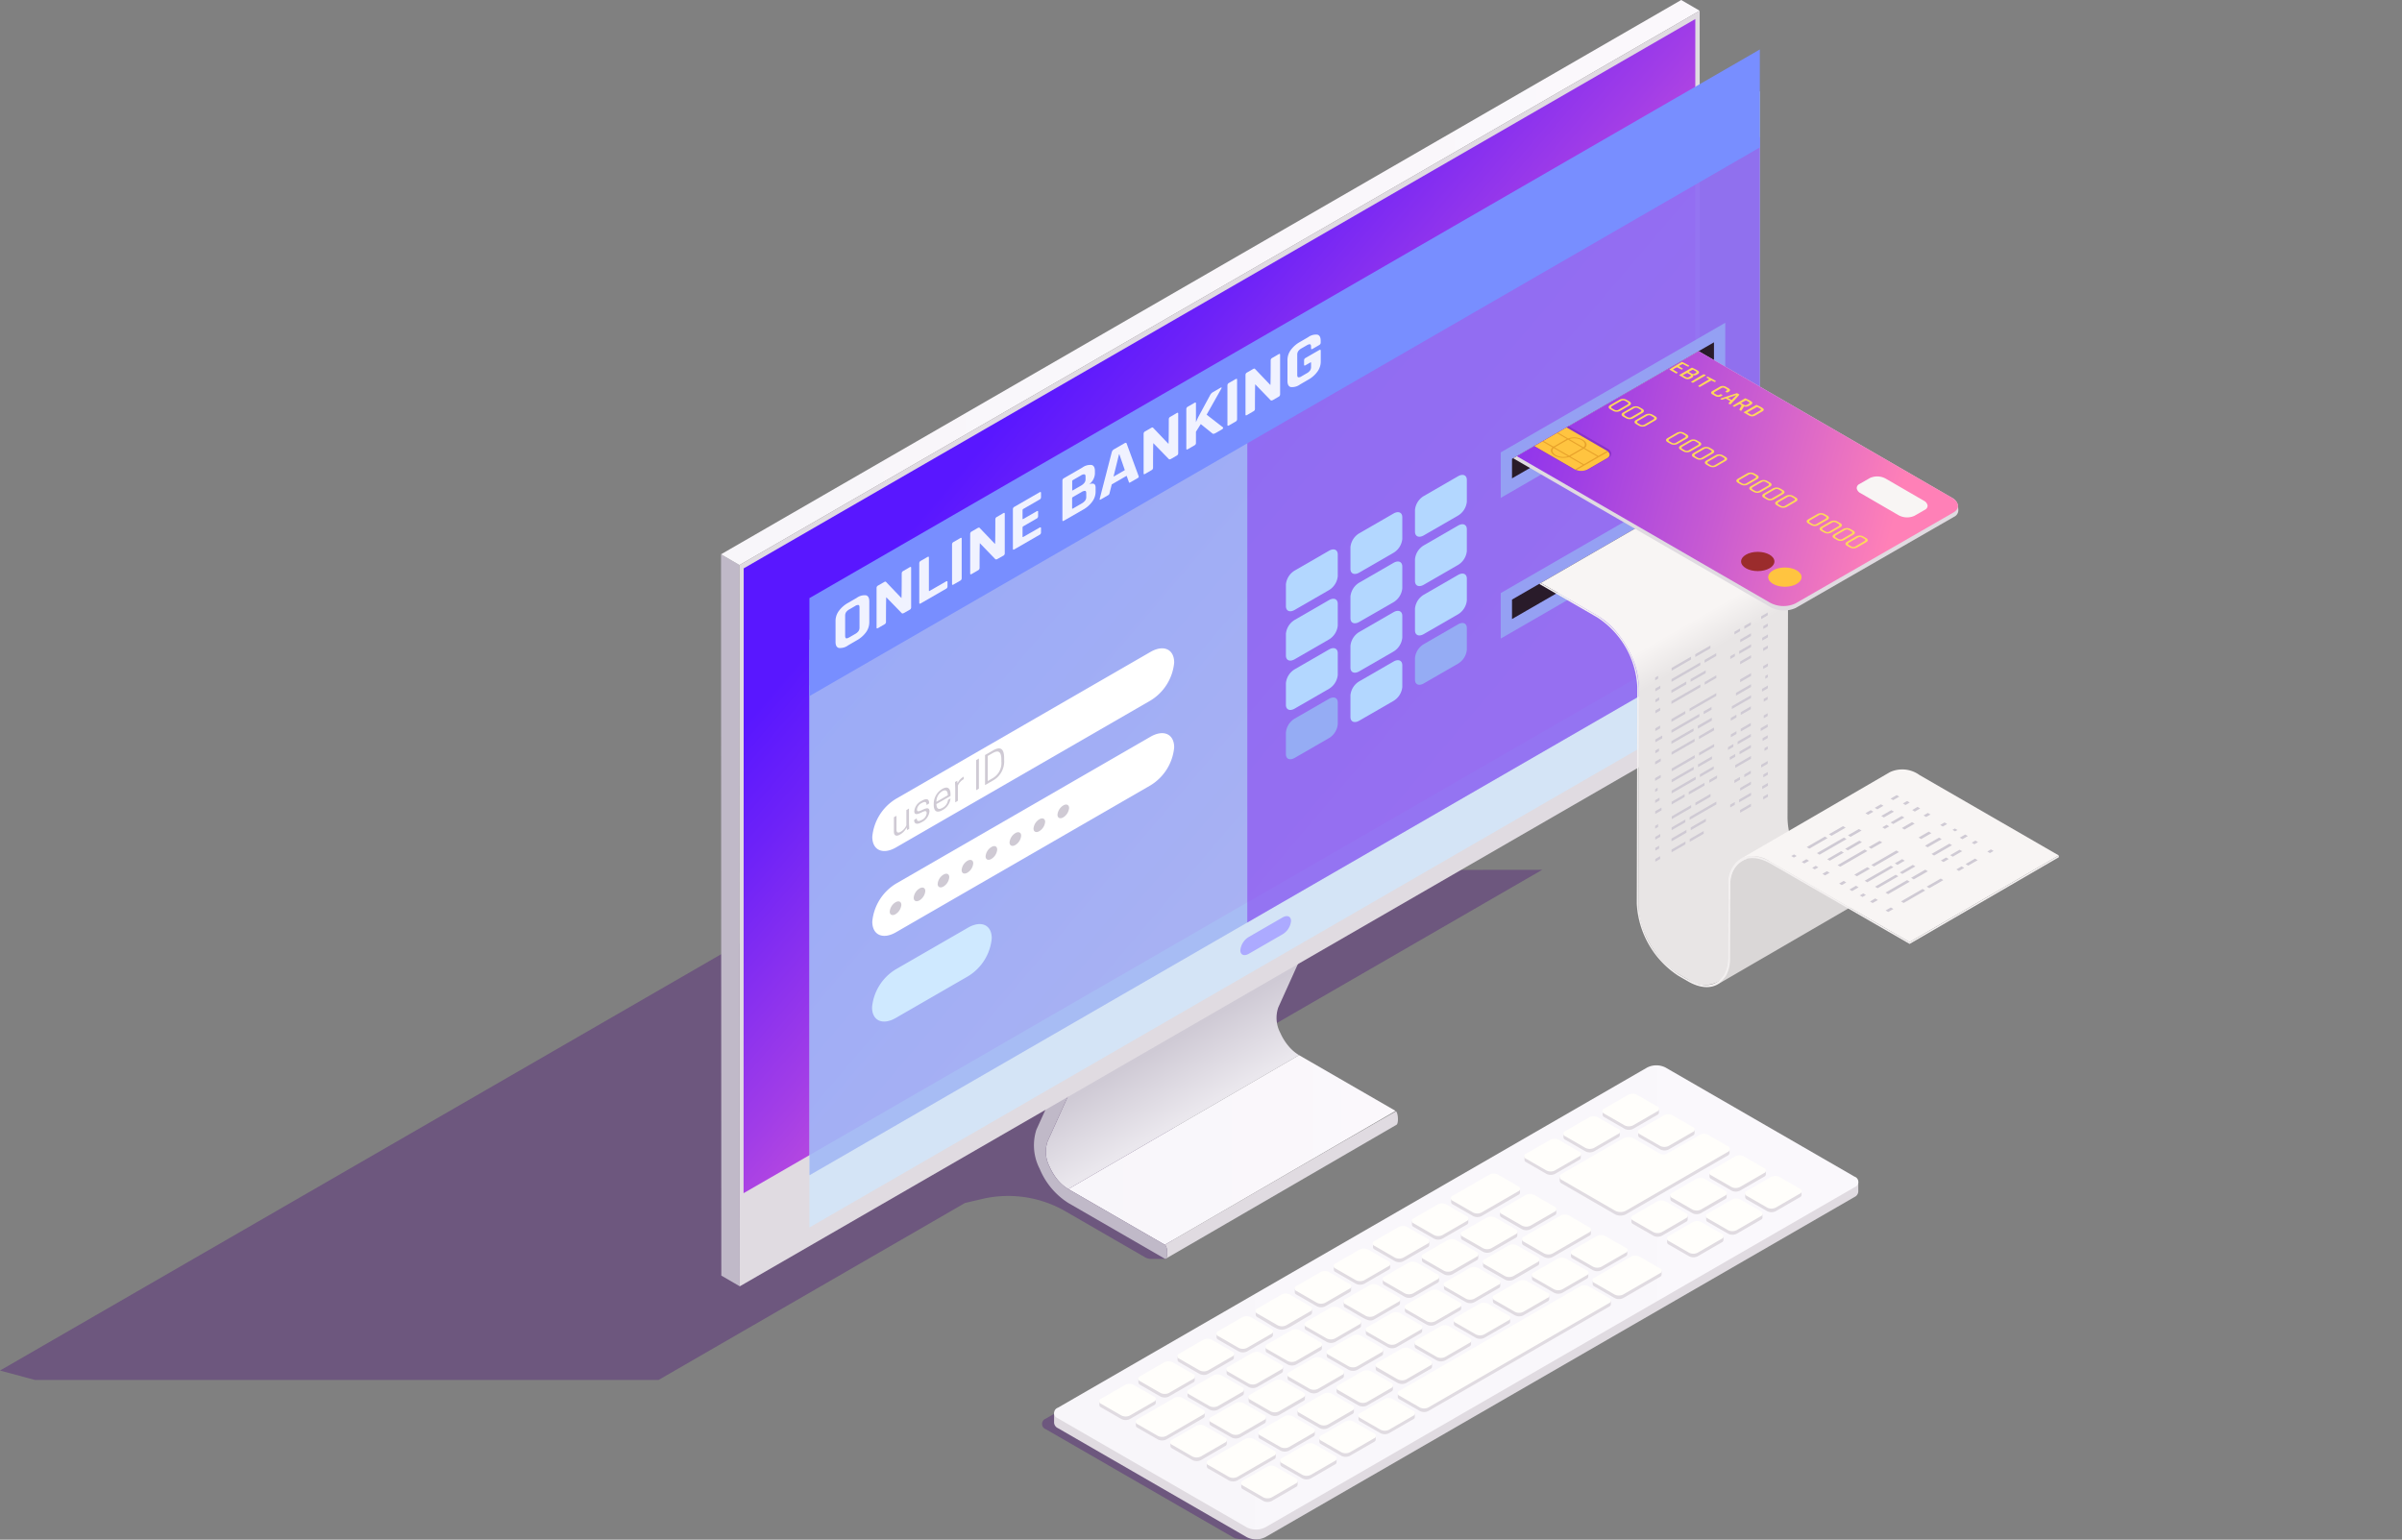 <svg xmlns="http://www.w3.org/2000/svg" xmlns:xlink="http://www.w3.org/1999/xlink" viewBox="0 0 152.933 98.042"><rect x="0" y="0" width="152.933" height="98.042" fill="#808080" stroke="none"/><defs><style>.cls-1{fill:none;}.cls-2{isolation:isolate;}.cls-3{fill:#50197c;opacity:0.4;}.cls-17,.cls-3,.cls-30{mix-blend-mode:multiply;}.cls-4{fill:url(#_ÂÁ_Ï_ÌÌ_È_ËÂÌÚ_813);}.cls-5{fill:#e0dbe1;}.cls-6{fill:url(#_ÂÁ_Ï_ÌÌ_È_ËÂÌÚ_814);}.cls-7{fill:#c0b9c8;}.cls-8{fill:url(#_ÂÁ_Ï_ÌÌ_È_ËÂÌÚ_810);}.cls-9{fill:url(#_ÂÁ_Ï_ÌÌ_È_ËÂÌÚ_813-2);}.cls-10{fill:url(#_ÂÁ_Ï_ÌÌ_È_ËÂÌÚ_95);}.cls-11{fill:#5917ff;}.cls-12{fill:url(#_ÂÁ_Ï_ÌÌ_È_ËÂÌÚ_810-2);}.cls-13{fill:url(#_ÂÁ_Ï_ÌÌ_È_ËÂÌÚ_5);}.cls-14{fill:#fffefb;}.cls-15,.cls-20{fill:#cfe9ff;}.cls-15,.cls-16{opacity:0.7;}.cls-16,.cls-23,.cls-40{fill:#95acf4;}.cls-17{fill:#832df1;opacity:0.5;}.cls-18{fill:#788eff;}.cls-19{fill:#fff;}.cls-21,.cls-30{fill:#cfcad4;}.cls-22{fill:#f0f2ff;}.cls-23{opacity:0.8;}.cls-24{fill:#291b2a;}.cls-25{clip-path:url(#clip-path);}.cls-26{fill:url(#_ÂÁ_Ï_ÌÌ_È_ËÂÌÚ_306);}.cls-27{fill:#dad7d7;}.cls-28{fill:#f8f5f4;}.cls-29{fill:#f3f0f0;}.cls-31{clip-path:url(#clip-path-2);}.cls-32{fill:url(#_ÂÁ_Ï_ÌÌ_È_ËÂÌÚ_866);}.cls-33{fill:#8a31c9;}.cls-34{fill:#ffc440;}.cls-35{opacity:0.6;}.cls-36{fill:#d88c1d;}.cls-37{fill:#9b2c2c;}.cls-38{fill:#ffd85a;}.cls-39{fill:#b3d7ff;}</style><linearGradient id="_ÂÁ_Ï_ÌÌ_È_ËÂÌÚ_813" x1="68.02" y1="73.224" x2="88.853" y2="73.224" gradientUnits="userSpaceOnUse"><stop offset="0" stop-color="#f8f6fa"/><stop offset="1" stop-color="#fbf8fc"/></linearGradient><linearGradient id="_ÂÁ_Ï_ÌÌ_È_ËÂÌÚ_814" x1="76.347" y1="65.248" x2="78.675" y2="69.28" gradientUnits="userSpaceOnUse"><stop offset="0" stop-color="#cfcad5"/><stop offset="1" stop-color="#eae7ed"/></linearGradient><linearGradient id="_ÂÁ_Ï_ÌÌ_È_ËÂÌÚ_810" x1="85.432" y1="54.841" x2="70.1" y2="54.841" gradientUnits="userSpaceOnUse"><stop offset="0" stop-color="#e0dbe1"/><stop offset="1" stop-color="#e0dbe1"/></linearGradient><linearGradient id="_ÂÁ_Ï_ÌÌ_È_ËÂÌÚ_813-2" x1="45.908" y1="17.989" x2="108.216" y2="17.989" xlink:href="#_ÂÁ_Ï_ÌÌ_È_ËÂÌÚ_813"/><linearGradient id="_ÂÁ_Ï_ÌÌ_È_ËÂÌÚ_95" x1="63.825" y1="26.824" x2="91.173" y2="50.122" gradientUnits="userSpaceOnUse"><stop offset="0" stop-color="#5917ff"/><stop offset="0.159" stop-color="#6d22f8"/><stop offset="0.485" stop-color="#a13de7"/><stop offset="0.946" stop-color="#f569ca"/><stop offset="1" stop-color="#ff6ec7"/></linearGradient><linearGradient id="_ÂÁ_Ï_ÌÌ_È_ËÂÌÚ_810-2" x1="81.243" y1="86.642" x2="79.052" y2="86.642" xlink:href="#_ÂÁ_Ï_ÌÌ_È_ËÂÌÚ_810"/><linearGradient id="_ÂÁ_Ï_ÌÌ_È_ËÂÌÚ_5" x1="67.113" y1="82.617" x2="118.316" y2="82.617" gradientUnits="userSpaceOnUse"><stop offset="0" stop-color="#f8f6fa"/><stop offset="1" stop-color="#faf8fc"/></linearGradient><clipPath id="clip-path"><polygon class="cls-1" points="96.268 38.179 109.61 30.477 152.933 60.856 130.966 75.306 104.448 70.933 96.268 39.418 96.268 38.179"/></clipPath><linearGradient id="_ÂÁ_Ï_ÌÌ_È_ËÂÌÚ_306" x1="103.953" y1="39.036" x2="106.248" y2="43.011" gradientUnits="userSpaceOnUse"><stop offset="0.502" stop-color="#f8f5f4"/><stop offset="1" stop-color="#e8e5e5"/></linearGradient><clipPath id="clip-path-2"><polygon class="cls-1" points="96.268 29.221 109.61 21.518 127.973 33.372 114.632 41.075 96.268 30.46 96.268 29.221"/></clipPath><linearGradient id="_ÂÁ_Ï_ÌÌ_È_ËÂÌÚ_866" x1="95.702" y1="26.307" x2="120.658" y2="33.004" gradientUnits="userSpaceOnUse"><stop offset="0" stop-color="#8c32ee"/><stop offset="0.191" stop-color="#9c3de6"/><stop offset="0.566" stop-color="#c75ad2"/><stop offset="1" stop-color="#ff80b7"/></linearGradient></defs><g class="cls-2"><g id="_0" data-name="0"><g id="_2" data-name="2"><path class="cls-3" d="M98.192,55.384l-43.048.049L0,87.271l2.233.6H41.927L61.44,76.6l1.088-.255a7.292,7.292,0,0,1,5.306.784L72.9,80.056a.786.786,0,0,0,.4.106h.911l1.753-4.429-2.053-6.326Z"/><path class="cls-3" d="M80.4,97.921a.777.777,0,0,1-.365.106,4.675,4.675,0,0,1-1.415-.075L66.589,91.007a.357.357,0,0,1,0-.676L104.105,68.67a2.2,2.2,0,0,1,1.981,0l12.029,6.945C118.426,75.8,83.114,96.341,80.4,97.921Z"/><g class="cls-2"><polygon class="cls-4" points="82.709 67.188 68.02 75.714 74.164 79.261 88.853 70.735 82.709 67.188"/><path class="cls-5" d="M88.936,70.843a.307.307,0,0,0-.046-.076c-.037-.032-14.726,8.494-14.726,8.494a.31.31,0,0,1,.083.108c.1.23.093.711-.021.778L88.915,71.62C89.029,71.554,89.036,71.073,88.936,70.843Z"/><path class="cls-6" d="M81.518,65.774a2.036,2.036,0,0,1-.132-1.623l3.994-8.836L70.691,63.841,66.7,72.677a2.03,2.03,0,0,0,.13,1.618,3.508,3.508,0,0,0,.561.89,2.561,2.561,0,0,0,.632.529l14.689-8.526a2.566,2.566,0,0,1-.632-.53A3.5,3.5,0,0,1,81.518,65.774Z"/><path class="cls-7" d="M74.164,79.261,68.02,75.714A3.054,3.054,0,0,1,66.829,74.3a2.038,2.038,0,0,1-.132-1.624l3.994-8.836.028-.157.024-8.6a.816.816,0,0,0-.382-.663c-.206-.119-.371-.025-.372.227l-.024,8.524-3.98,8.766a3.253,3.253,0,0,0,.212,2.49A4.692,4.692,0,0,0,68.018,76.6l6.144,3.548C74.367,80.262,74.37,79.38,74.164,79.261Z"/><path class="cls-8" d="M85.366,46.26a.854.854,0,0,0-.141-.222.713.713,0,0,0-.175-.147.258.258,0,0,0-.261-.026L70.1,54.391a.259.259,0,0,1,.261.027.709.709,0,0,1,.175.146.889.889,0,0,1,.141.222.73.73,0,0,1,.066.3l-.024,8.6-.028.157L85.38,55.315l.028-.158.024-8.6A.722.722,0,0,0,85.366,46.26Z"/></g><g id="_1" data-name="1"><polygon class="cls-7" points="47.101 81.907 45.926 81.224 45.908 35.295 47.083 35.978 47.101 81.907"/><polygon class="cls-9" points="47.083 35.978 45.908 35.295 107.041 0 108.216 0.683 47.083 35.978"/><polygon class="cls-5" points="108.216 0.683 108.234 46.612 47.101 81.907 47.083 35.978 108.216 0.683"/><polygon class="cls-10" points="47.351 36.191 107.939 1.211 107.93 40.997 47.342 75.977 47.351 36.191"/></g><path class="cls-11" d="M81.662,59.49l-2.154,1.244c-.3.171-.536.07-.536-.226a1.113,1.113,0,0,1,.536-.846l2.154-1.244c.3-.17.536-.069.536.227A1.11,1.11,0,0,1,81.662,59.49Z"/><path class="cls-12" d="M67.113,89.958v.64a.411.411,0,0,0,.243.339l12.028,6.945a1.3,1.3,0,0,0,1.173,0l37.516-21.661a.411.411,0,0,0,.243-.338v-.621Z"/><path class="cls-13" d="M118.073,75.6,80.557,97.258a1.3,1.3,0,0,1-1.173,0L67.356,90.313a.357.357,0,0,1,0-.676l37.516-21.661a1.294,1.294,0,0,1,1.172,0l12.029,6.945A.357.357,0,0,1,118.073,75.6Z"/><path class="cls-5" d="M99.547,72.384a.119.119,0,0,1,0-.053.114.114,0,0,1,0-.052.171.171,0,0,1,.1-.183l1.541-.89a.6.6,0,0,1,.542,0l1.3.748a.172.172,0,0,1,.1.183.119.119,0,0,1,0,.053.119.119,0,0,1,0,.053.17.17,0,0,1-.1.182l-1.541.89a.6.6,0,0,1-.542,0l-1.3-.748A.171.171,0,0,1,99.547,72.384Zm2.591-1.253,1.3.748a.6.6,0,0,0,.542,0l1.541-.89a.169.169,0,0,0,.1-.183.114.114,0,0,0,0-.052.119.119,0,0,0,0-.053.17.17,0,0,0-.1-.183l-1.3-.748a.6.6,0,0,0-.542,0l-1.54.89a.172.172,0,0,0-.1.183.114.114,0,0,0,0,.052.119.119,0,0,0,0,.053A.172.172,0,0,0,102.138,71.131ZM97.163,74l1.3.748a.6.6,0,0,0,.542,0l1.541-.89a.171.171,0,0,0,.1-.182.157.157,0,0,0,0-.053.157.157,0,0,0,0-.053.171.171,0,0,0-.1-.182l-1.3-.748a.6.6,0,0,0-.542,0l-1.54.889a.172.172,0,0,0-.1.183.157.157,0,0,0,0,.053.151.151,0,0,0,0,.052A.172.172,0,0,0,97.163,74ZM77.111,90.784l1.3.748a.6.6,0,0,0,.542,0l1.541-.889a.171.171,0,0,0,.1-.183.119.119,0,0,0,0-.053.114.114,0,0,0,0-.052.171.171,0,0,0-.1-.183l-1.3-.748a.6.6,0,0,0-.542,0l-1.541.889a.171.171,0,0,0-.1.183.119.119,0,0,0,0,.053.114.114,0,0,0,0,.052A.171.171,0,0,0,77.111,90.784Zm5.43-8.354,1.3.748a.6.6,0,0,0,.542,0l1.54-.889a.173.173,0,0,0,.1-.183.157.157,0,0,0,0-.053.151.151,0,0,0,0-.052.172.172,0,0,0-.1-.183l-1.3-.748a.6.6,0,0,0-.542,0l-1.541.889a.172.172,0,0,0-.1.183.157.157,0,0,0,0,.053.151.151,0,0,0,0,.052A.172.172,0,0,0,82.541,82.43Zm4.975-2.872,1.3.748a.6.6,0,0,0,.542,0l1.541-.89a.172.172,0,0,0,.1-.183.151.151,0,0,0,0-.052.157.157,0,0,0,0-.053.172.172,0,0,0-.1-.183L89.6,78.2a.6.6,0,0,0-.542,0l-1.54.89a.172.172,0,0,0-.1.183.151.151,0,0,0,0,.052.157.157,0,0,0,0,.053A.172.172,0,0,0,87.516,79.558Zm4.975-2.873,1.3.748a.6.6,0,0,0,.542,0l2.343-1.352a.17.17,0,0,0,.1-.183.114.114,0,0,0,0-.052.119.119,0,0,0,0-.053.17.17,0,0,0-.1-.183l-1.3-.748a.6.6,0,0,0-.542,0l-2.342,1.353a.17.17,0,0,0-.1.182.119.119,0,0,0,0,.053.119.119,0,0,0,0,.053A.17.17,0,0,0,92.491,76.685ZM90,78.122l1.3.748a.6.6,0,0,0,.542,0l1.541-.89a.171.171,0,0,0,.1-.183.114.114,0,0,0,0-.052.119.119,0,0,0,0-.053.171.171,0,0,0-.1-.183l-1.3-.748a.6.6,0,0,0-.542,0L90,77.651a.169.169,0,0,0-.1.183.114.114,0,0,0,0,.052.119.119,0,0,0,0,.053A.17.17,0,0,0,90,78.122Zm-4.975,2.872,1.3.748a.6.6,0,0,0,.542,0l1.541-.89a.17.17,0,0,0,.1-.182.119.119,0,0,0,0-.053.119.119,0,0,0,0-.053.172.172,0,0,0-.1-.183l-1.3-.748a.6.6,0,0,0-.542,0l-1.541.89a.171.171,0,0,0-.1.183.114.114,0,0,0,0,.052.119.119,0,0,0,0,.053A.171.171,0,0,0,85.028,80.994Zm10.581-3.473,1.3.749a.6.6,0,0,0,.542,0l1.54-.89a.171.171,0,0,0,.1-.183.114.114,0,0,0,0-.052.119.119,0,0,0,0-.053.171.171,0,0,0-.1-.183l-1.3-.748a.6.6,0,0,0-.542,0l-1.541.89a.169.169,0,0,0-.1.182.119.119,0,0,0,0,.053.119.119,0,0,0,0,.053A.169.169,0,0,0,95.609,77.521ZM75.71,89.01l1.3.748a.6.6,0,0,0,.542,0l1.541-.889a.172.172,0,0,0,.1-.183.157.157,0,0,0,0-.053.151.151,0,0,0,0-.052.172.172,0,0,0-.1-.183l-1.3-.748a.6.6,0,0,0-.542,0l-1.54.89a.171.171,0,0,0-.1.182.157.157,0,0,0,0,.053.157.157,0,0,0,0,.053A.171.171,0,0,0,75.71,89.01ZM93.122,78.958l1.3.748a.6.6,0,0,0,.542,0l1.541-.89a.17.17,0,0,0,.1-.183.114.114,0,0,0,0-.052.119.119,0,0,0,0-.053.17.17,0,0,0-.1-.183L95.2,77.6a.6.6,0,0,0-.542,0l-1.54.89a.171.171,0,0,0-.1.182.157.157,0,0,0,0,.053.157.157,0,0,0,0,.053A.172.172,0,0,0,93.122,78.958Zm-2.488,1.436,1.3.748a.6.6,0,0,0,.542,0l1.541-.89a.171.171,0,0,0,.1-.183.114.114,0,0,0,0-.052.119.119,0,0,0,0-.053.171.171,0,0,0-.1-.183l-1.3-.748a.6.6,0,0,0-.542,0l-1.541.89a.171.171,0,0,0-.1.183.114.114,0,0,0,0,.052.119.119,0,0,0,0,.053A.171.171,0,0,0,90.634,80.394ZM88.147,81.83l1.295.748a.6.6,0,0,0,.543,0l1.54-.89a.172.172,0,0,0,.1-.183.151.151,0,0,0,0-.052.157.157,0,0,0,0-.053.171.171,0,0,0-.1-.182l-1.3-.749a.6.6,0,0,0-.542,0l-1.541.89a.172.172,0,0,0-.1.183.151.151,0,0,0,0,.052.157.157,0,0,0,0,.053A.172.172,0,0,0,88.147,81.83ZM78.2,87.574l1.3.748a.6.6,0,0,0,.542,0l1.541-.889a.171.171,0,0,0,.1-.183.119.119,0,0,0,0-.053.114.114,0,0,0,0-.052.171.171,0,0,0-.1-.183l-1.3-.748a.6.6,0,0,0-.542,0L78.2,87.1a.169.169,0,0,0-.1.182.119.119,0,0,0,0,.053.119.119,0,0,0,0,.053A.169.169,0,0,0,78.2,87.574Zm2.488-1.436,1.3.748a.6.6,0,0,0,.542,0L84.063,86a.17.17,0,0,0,.1-.183.119.119,0,0,0,0-.053.114.114,0,0,0,0-.052.17.17,0,0,0-.1-.183c-1.906-1.1-1.262-1.08-3.378.141a.171.171,0,0,0-.1.183.119.119,0,0,0,0,.053.114.114,0,0,0,0,.052A.17.17,0,0,0,80.685,86.138ZM83.172,84.7l1.3.748a.6.6,0,0,0,.542,0l1.54-.889a.172.172,0,0,0,.1-.183.119.119,0,0,0,0-.053.114.114,0,0,0,0-.052.172.172,0,0,0-.1-.183l-1.3-.748a.6.6,0,0,0-.542,0l-1.541.889a.17.17,0,0,0-.1.183.119.119,0,0,0,0,.053.114.114,0,0,0,0,.052A.17.17,0,0,0,83.172,84.7Zm2.487-1.436c1.272.734,1.493.947,1.838.748l1.541-.89a.17.17,0,0,0,.1-.182.119.119,0,0,0,0-.053.119.119,0,0,0,0-.053.17.17,0,0,0-.1-.182l-1.3-.748a.6.6,0,0,0-.542,0l-1.541.889a.171.171,0,0,0-.1.183.119.119,0,0,0,0,.053.114.114,0,0,0,0,.052A.171.171,0,0,0,85.659,83.266Zm-4.435,9.466a.119.119,0,0,0,0-.053.114.114,0,0,0,0-.052.171.171,0,0,0-.1-.183l-1.3-.748a.6.6,0,0,0-.542,0L76.94,93.048a.171.171,0,0,0-.1.183.119.119,0,0,0,0,.053.114.114,0,0,0,0,.052.171.171,0,0,0,.1.183l1.3.748a.6.6,0,0,0,.542,0l2.343-1.352A.171.171,0,0,0,81.224,92.732ZM78.106,91.9a.157.157,0,0,0,0-.053.151.151,0,0,0,0-.052.172.172,0,0,0-.1-.183l-1.3-.748a.6.6,0,0,0-.542,0l-1.541.89a.171.171,0,0,0-.1.182.157.157,0,0,0,0,.053.157.157,0,0,0,0,.053.171.171,0,0,0,.1.182l1.3.748a.6.6,0,0,0,.543,0L78,92.079A.172.172,0,0,0,78.106,91.9Zm1.947-8.03c1.868,1.078,1.222,1.1,3.379-.141a.17.17,0,0,0,.1-.183.119.119,0,0,0,0-.053.114.114,0,0,0,0-.052.169.169,0,0,0-.1-.183l-1.3-.748a.6.6,0,0,0-.542,0l-1.541.889a.171.171,0,0,0-.1.183.119.119,0,0,0,0,.053.114.114,0,0,0,0,.052A.171.171,0,0,0,80.053,83.866Zm27.4-6.256a.119.119,0,0,0,0-.053.114.114,0,0,0,0-.052.169.169,0,0,0-.1-.183l-1.3-.748a.6.6,0,0,0-.542,0l-1.54.889a.171.171,0,0,0-.1.183.119.119,0,0,0,0,.053.114.114,0,0,0,0,.052.171.171,0,0,0,.1.183l1.3.748a.6.6,0,0,0,.542,0l1.541-.89A.168.168,0,0,0,107.453,77.61ZM76.7,90.122a.114.114,0,0,0,0-.052.119.119,0,0,0,0-.053.171.171,0,0,0-.1-.183l-1.3-.748a.6.6,0,0,0-.542,0L72.42,90.439a.171.171,0,0,0-.1.183.114.114,0,0,0,0,.052.119.119,0,0,0,0,.053.171.171,0,0,0,.1.183l1.3.748a.6.6,0,0,0,.542,0L76.6,90.305A.171.171,0,0,0,76.7,90.122Zm.862-4.82,1.3.748a.6.6,0,0,0,.542,0l1.54-.889a.171.171,0,0,0,.1-.183.119.119,0,0,0,0-.053.114.114,0,0,0,0-.052.171.171,0,0,0-.1-.183l-1.3-.748a.6.6,0,0,0-.542,0l-1.541.889a.17.17,0,0,0-.1.183.119.119,0,0,0,0,.053.114.114,0,0,0,0,.052A.169.169,0,0,0,77.566,85.3Zm-2.487,1.436,1.3.748a.6.6,0,0,0,.542,0l1.541-.889a.17.17,0,0,0,.1-.183.114.114,0,0,0,0-.052.119.119,0,0,0,0-.053.17.17,0,0,0-.1-.183l-1.3-.748a.6.6,0,0,0-.542,0l-1.54.89a.171.171,0,0,0-.1.182.119.119,0,0,0,0,.053.119.119,0,0,0,0,.053A.171.171,0,0,0,75.079,86.738Zm-1.493,2.548a.151.151,0,0,0,0-.052.157.157,0,0,0,0-.053.172.172,0,0,0-.1-.183l-1.3-.748a.6.6,0,0,0-.543,0l-1.54.89a.172.172,0,0,0-.1.183.151.151,0,0,0,0,.052.157.157,0,0,0,0,.053.172.172,0,0,0,.1.183l1.3.748a.6.6,0,0,0,.542,0l1.541-.89A.172.172,0,0,0,73.586,89.286Zm-1-1.111,1.3.748a.6.6,0,0,0,.542,0l1.541-.89a.171.171,0,0,0,.1-.183.114.114,0,0,0,0-.052.119.119,0,0,0,0-.053.171.171,0,0,0-.1-.183l-1.3-.748a.6.6,0,0,0-.542,0l-1.541.89a.17.17,0,0,0-.1.182.119.119,0,0,0,0,.053.119.119,0,0,0,0,.053A.172.172,0,0,0,72.591,88.175ZM114.7,75.945a.171.171,0,0,0-.1-.183l-1.3-.748a.6.6,0,0,0-.542,0l-1.541.89a.171.171,0,0,0-.1.183.114.114,0,0,0,0,.052.119.119,0,0,0,0,.053.171.171,0,0,0,.1.183l1.3.748a.6.6,0,0,0,.542,0l1.541-.89a.171.171,0,0,0,.1-.183.114.114,0,0,0,0-.052A.119.119,0,0,0,114.7,75.945Zm-8.983-2.4-1.706-.985a.746.746,0,0,0-.673,0l-3.9,2.254a.217.217,0,0,0-.131.221.157.157,0,0,0,0,.053.151.151,0,0,0,0,.052.216.216,0,0,0,.131.221l3.4,1.965a.748.748,0,0,0,.674,0l6.476-3.739a.214.214,0,0,0,.13-.221.157.157,0,0,0,0-.053.151.151,0,0,0,0-.052.214.214,0,0,0-.13-.221l-1.267-.731a.5.5,0,0,0-.448,0L106.1,73.543A.421.421,0,0,1,105.719,73.542Zm-2.211,5.977-1.3-.748a.6.6,0,0,0-.542,0l-1.541.889a.17.17,0,0,0-.1.183.119.119,0,0,0,0,.053.114.114,0,0,0,0,.052.169.169,0,0,0,.1.183l1.3.748a.6.6,0,0,0,.542,0l1.541-.889a.171.171,0,0,0,.1-.183.119.119,0,0,0,0-.053.114.114,0,0,0,0-.052A.171.171,0,0,0,103.508,79.519Zm6.329-3.633-1.3-.748a.6.6,0,0,0-.542,0l-1.541.889a.17.17,0,0,0-.1.183.119.119,0,0,0,0,.053.114.114,0,0,0,0,.052.17.17,0,0,0,.1.183l1.3.748a.6.6,0,0,0,.542,0l1.54-.89a.17.17,0,0,0,.1-.182.119.119,0,0,0,0-.053.119.119,0,0,0,0-.053A.17.17,0,0,0,109.837,75.886Zm-11.3,6.505-1.3-.748a.6.6,0,0,0-.542,0l-1.541.89a.17.17,0,0,0-.1.182.119.119,0,0,0,0,.053.119.119,0,0,0,0,.053.17.17,0,0,0,.1.182l1.3.748a.6.6,0,0,0,.542,0l1.541-.889a.171.171,0,0,0,.1-.183.114.114,0,0,0,0-.052.119.119,0,0,0,0-.053A.171.171,0,0,0,98.533,82.391Zm10.31-7.617a.114.114,0,0,0,0,.052.119.119,0,0,0,0,.053.171.171,0,0,0,.1.183l1.3.748a.6.6,0,0,0,.542,0l1.541-.89a.169.169,0,0,0,.1-.183.114.114,0,0,0,0-.052.119.119,0,0,0,0-.053.169.169,0,0,0-.1-.182l-1.3-.749a.6.6,0,0,0-.542,0l-1.541.89A.171.171,0,0,0,108.843,74.774ZM88.583,88.136l-1.3-.748a.6.6,0,0,0-.542,0l-1.54.889a.172.172,0,0,0-.1.183.114.114,0,0,0,0,.052.119.119,0,0,0,0,.053.172.172,0,0,0,.1.183l1.3.748a.6.6,0,0,0,.542,0l1.541-.89a.169.169,0,0,0,.1-.182.119.119,0,0,0,0-.053.119.119,0,0,0,0-.053A.169.169,0,0,0,88.583,88.136Zm4.975-2.873-1.3-.748a.6.6,0,0,0-.542,0l-1.541.89a.171.171,0,0,0-.1.183.114.114,0,0,0,0,.052.119.119,0,0,0,0,.053.171.171,0,0,0,.1.183l1.3.748a.6.6,0,0,0,.542,0l1.541-.89a.169.169,0,0,0,.1-.183.114.114,0,0,0,0-.052.119.119,0,0,0,0-.053A.17.17,0,0,0,93.558,85.263ZM91.07,86.7l-1.295-.748a.6.6,0,0,0-.542,0l-1.541.89a.17.17,0,0,0-.1.183.114.114,0,0,0,0,.052.119.119,0,0,0,0,.053.17.17,0,0,0,.1.183l1.3.748a.6.6,0,0,0,.542,0l1.54-.89a.17.17,0,0,0,.1-.183.114.114,0,0,0,0-.052.119.119,0,0,0,0-.053A.171.171,0,0,0,91.07,86.7ZM86.1,89.572l-1.3-.748a.6.6,0,0,0-.542,0l-1.541.889a.171.171,0,0,0-.1.183.119.119,0,0,0,0,.053.114.114,0,0,0,0,.052.171.171,0,0,0,.1.183l1.3.748a.6.6,0,0,0,.542,0l1.541-.89a.169.169,0,0,0,.1-.182.119.119,0,0,0,0-.053.114.114,0,0,0,0-.052A.171.171,0,0,0,86.1,89.572Zm-2.488,1.436-1.3-.748a.6.6,0,0,0-.543,0l-1.54.889a.172.172,0,0,0-.1.183.157.157,0,0,0,0,.053.151.151,0,0,0,0,.052.172.172,0,0,0,.1.183l1.3.748a.6.6,0,0,0,.543,0l1.54-.889a.172.172,0,0,0,.1-.183.157.157,0,0,0,0-.053.151.151,0,0,0,0-.052A.172.172,0,0,0,83.608,91.008Zm12.437-7.181-1.3-.748a.6.6,0,0,0-.542,0l-1.541.89a.171.171,0,0,0-.1.182.157.157,0,0,0,0,.053.157.157,0,0,0,0,.053.173.173,0,0,0,.1.183l1.3.748a.6.6,0,0,0,.542,0l1.54-.89a.172.172,0,0,0,.1-.183.151.151,0,0,0,0-.052.157.157,0,0,0,0-.053A.172.172,0,0,0,96.045,83.827Zm4.975-2.872-1.3-.748a.6.6,0,0,0-.542,0l-1.54.889a.172.172,0,0,0-.1.183.157.157,0,0,0,0,.053.151.151,0,0,0,0,.052.172.172,0,0,0,.1.183l1.3.748a.6.6,0,0,0,.542,0l1.541-.889a.172.172,0,0,0,.1-.183.157.157,0,0,0,0-.053.151.151,0,0,0,0-.052A.172.172,0,0,0,101.02,80.955ZM87.488,91.34l-1.3-.748a.6.6,0,0,0-.542,0l-1.541.89a.17.17,0,0,0-.1.182.119.119,0,0,0,0,.053.119.119,0,0,0,0,.053.17.17,0,0,0,.1.182l1.3.748a.6.6,0,0,0,.542,0l1.541-.889a.17.17,0,0,0,.1-.183.114.114,0,0,0,0-.052.119.119,0,0,0,0-.053A.17.17,0,0,0,87.488,91.34ZM89.975,89.9l-1.295-.748a.6.6,0,0,0-.542,0l-1.541.889a.172.172,0,0,0-.1.183.157.157,0,0,0,0,.053.151.151,0,0,0,0,.052.172.172,0,0,0,.1.183l1.3.748a.6.6,0,0,0,.542,0l1.54-.889a.172.172,0,0,0,.1-.183.157.157,0,0,0,0-.053.151.151,0,0,0,0-.052A.172.172,0,0,0,89.975,89.9ZM85,92.776l-1.3-.748a.6.6,0,0,0-.542,0l-1.541.89a.169.169,0,0,0-.1.182.119.119,0,0,0,0,.053.119.119,0,0,0,0,.053.171.171,0,0,0,.1.183l1.3.748a.6.6,0,0,0,.542,0l1.54-.89a.171.171,0,0,0,.1-.183.114.114,0,0,0,0-.052.119.119,0,0,0,0-.053A.171.171,0,0,0,85,92.776Zm-2.487,1.436-1.3-.748a.6.6,0,0,0-.542,0l-1.54.89a.17.17,0,0,0-.1.183.114.114,0,0,0,0,.052.119.119,0,0,0,0,.053.171.171,0,0,0,.1.183l1.3.748a.6.6,0,0,0,.542,0l1.541-.89a.169.169,0,0,0,.1-.183.114.114,0,0,0,0-.052.119.119,0,0,0,0-.053A.17.17,0,0,0,82.513,94.212ZM101.191,78.22l-1.3-.748a.6.6,0,0,0-.542,0l-2.342,1.352a.171.171,0,0,0-.1.183.119.119,0,0,0,0,.053.114.114,0,0,0,0,.052.17.17,0,0,0,.1.183l1.3.748a.6.6,0,0,0,.542,0l2.343-1.352a.17.17,0,0,0,.1-.183.119.119,0,0,0,0-.053.114.114,0,0,0,0-.052A.169.169,0,0,0,101.191,78.22Zm4.5,2.613-1.3-.748a.6.6,0,0,0-.542,0l-2.343,1.352a.171.171,0,0,0-.1.183.119.119,0,0,0,0,.053.114.114,0,0,0,0,.052.171.171,0,0,0,.1.183l1.3.748a.6.6,0,0,0,.542,0l2.343-1.352a.171.171,0,0,0,.1-.183.119.119,0,0,0,0-.053.114.114,0,0,0,0-.052A.171.171,0,0,0,105.687,80.833Zm6.424-3.634-1.3-.749a.6.6,0,0,0-.542,0l-1.541.89a.17.17,0,0,0-.1.183.114.114,0,0,0,0,.052.119.119,0,0,0,0,.053.17.17,0,0,0,.1.183l1.3.748a.6.6,0,0,0,.542,0l1.54-.89a.171.171,0,0,0,.1-.182.119.119,0,0,0,0-.053.119.119,0,0,0,0-.053A.171.171,0,0,0,112.111,77.2Zm-2.487,1.436-1.3-.748a.6.6,0,0,0-.542,0l-1.54.889a.171.171,0,0,0-.1.183.119.119,0,0,0,0,.053.114.114,0,0,0,0,.052.171.171,0,0,0,.1.183l1.3.748a.6.6,0,0,0,.542,0l1.541-.89a.169.169,0,0,0,.1-.182.119.119,0,0,0,0-.053.119.119,0,0,0,0-.053A.169.169,0,0,0,109.624,78.635Zm-7.171,4.09-1.3-.748a.6.6,0,0,0-.542,0L89.1,88.629a.17.17,0,0,0-.1.182.119.119,0,0,0,0,.053.119.119,0,0,0,0,.053.17.17,0,0,0,.1.182l1.3.748a.6.6,0,0,0,.542,0l11.52-6.651a.171.171,0,0,0,.1-.182.157.157,0,0,0,0-.053.157.157,0,0,0,0-.053A.172.172,0,0,0,102.453,82.725Zm-9.526.266-1.3-.748a.6.6,0,0,0-.542,0l-1.541.89a.171.171,0,0,0-.1.183.114.114,0,0,0,0,.052.119.119,0,0,0,0,.053.171.171,0,0,0,.1.183l1.3.748a.6.6,0,0,0,.542,0l1.541-.89a.171.171,0,0,0,.1-.183.114.114,0,0,0,0-.052.119.119,0,0,0,0-.053A.171.171,0,0,0,92.927,82.991Zm-2.488,1.436-1.295-.748a.6.6,0,0,0-.542,0l-1.541.89a.172.172,0,0,0-.1.183.151.151,0,0,0,0,.052.157.157,0,0,0,0,.053.172.172,0,0,0,.1.183l1.3.748a.6.6,0,0,0,.542,0l1.54-.89a.172.172,0,0,0,.1-.183.151.151,0,0,0,0-.052.157.157,0,0,0,0-.053A.172.172,0,0,0,90.439,84.427Zm4.975-2.872-1.3-.748a.6.6,0,0,0-.542,0l-1.54.89a.171.171,0,0,0-.1.182.157.157,0,0,0,0,.053.157.157,0,0,0,0,.053.171.171,0,0,0,.1.182l1.3.749a.6.6,0,0,0,.542,0l1.541-.89a.172.172,0,0,0,.1-.183.151.151,0,0,0,0-.052.157.157,0,0,0,0-.053A.172.172,0,0,0,95.414,81.555Zm8.889-9.4a.119.119,0,0,0,0,.053.114.114,0,0,0,0,.052.169.169,0,0,0,.1.183l1.3.748a.6.6,0,0,0,.542,0l1.54-.889a.172.172,0,0,0,.1-.183.119.119,0,0,0,0-.053.114.114,0,0,0,0-.052.172.172,0,0,0-.1-.183l-1.3-.748a.6.6,0,0,0-.542,0l-1.541.889A.171.171,0,0,0,104.3,72.152Zm-6.4,7.967-1.3-.748a.6.6,0,0,0-.542,0l-1.541.889a.17.17,0,0,0-.1.183.119.119,0,0,0,0,.053.119.119,0,0,0,0,.053.169.169,0,0,0,.1.182l1.3.748a.6.6,0,0,0,.542,0L97.9,80.59a.171.171,0,0,0,.1-.183.119.119,0,0,0,0-.053.114.114,0,0,0,0-.052A.171.171,0,0,0,97.9,80.119Zm-9.95,5.744-1.3-.748a.6.6,0,0,0-.542,0l-1.541.89a.171.171,0,0,0-.1.183.114.114,0,0,0,0,.052.119.119,0,0,0,0,.053.171.171,0,0,0,.1.183l1.3.748a.6.6,0,0,0,.542,0l1.541-.89a.169.169,0,0,0,.1-.183.114.114,0,0,0,0-.052.119.119,0,0,0,0-.053A.171.171,0,0,0,87.952,85.863Zm-4.975,2.873-1.3-.748a.6.6,0,0,0-.542,0l-1.54.889a.172.172,0,0,0-.1.183.157.157,0,0,0,0,.053.151.151,0,0,0,0,.052.172.172,0,0,0,.1.183l1.3.748a.6.6,0,0,0,.542,0l1.541-.889a.17.17,0,0,0,.1-.183.119.119,0,0,0,0-.053.119.119,0,0,0,0-.053A.169.169,0,0,0,82.977,88.736ZM85.464,87.3l-1.3-.748a.6.6,0,0,0-.542,0l-1.541.889a.17.17,0,0,0-.1.183.119.119,0,0,0,0,.053.114.114,0,0,0,0,.052.17.17,0,0,0,.1.183l1.3.748a.6.6,0,0,0,.542,0l1.54-.89a.17.17,0,0,0,.1-.182.119.119,0,0,0,0-.053.119.119,0,0,0,0-.053A.17.17,0,0,0,85.464,87.3Z"/><path class="cls-14" d="M73.482,89.243l-1.541.889a.6.6,0,0,1-.542,0l-1.3-.748a.165.165,0,0,1,0-.313l1.54-.889a.6.6,0,0,1,.543,0l1.3.748A.165.165,0,0,1,73.482,89.243Zm2.488-1.749-1.3-.748a.6.6,0,0,0-.542,0l-1.541.889a.165.165,0,0,0,0,.313l1.3.748a.6.6,0,0,0,.542,0l1.541-.889A.165.165,0,0,0,75.97,87.494Zm2.487-1.436-1.3-.748a.6.6,0,0,0-.542,0l-1.54.889a.165.165,0,0,0,0,.313l1.3.748a.6.6,0,0,0,.542,0l1.541-.889A.165.165,0,0,0,78.457,86.058Zm2.487-1.436-1.3-.749a.6.6,0,0,0-.542,0l-1.541.89a.165.165,0,0,0,0,.313l1.3.748a.6.6,0,0,0,.542,0l1.54-.89A.164.164,0,0,0,80.944,84.622Zm2.488-1.437-1.3-.748a.6.6,0,0,0-.542,0l-1.541.89a.165.165,0,0,0,0,.313l1.3.748a.6.6,0,0,0,.542,0l1.541-.89A.165.165,0,0,0,83.432,83.185Zm2.487-1.436L84.624,81a.6.6,0,0,0-.542,0l-1.541.89a.165.165,0,0,0,0,.313l1.3.748a.6.6,0,0,0,.542,0l1.54-.89A.165.165,0,0,0,85.919,81.749Zm2.488-1.436-1.3-.748a.6.6,0,0,0-.542,0l-1.541.89a.165.165,0,0,0,0,.313l1.3.748a.6.6,0,0,0,.542,0l1.541-.89A.165.165,0,0,0,88.407,80.313Zm2.487-1.436-1.3-.748a.6.6,0,0,0-.542,0l-1.54.89a.164.164,0,0,0,0,.312l1.3.748a.6.6,0,0,0,.542,0l1.541-.889A.165.165,0,0,0,90.894,78.877Zm2.488-1.436-1.3-.748a.6.6,0,0,0-.542,0L90,77.582a.165.165,0,0,0,0,.313l1.3.748a.6.6,0,0,0,.542,0l1.541-.889A.165.165,0,0,0,93.382,77.441Zm3.289-1.9-1.3-.748a.6.6,0,0,0-.542,0l-2.342,1.352a.165.165,0,0,0,0,.313l1.3.748a.6.6,0,0,0,.542,0l2.343-1.352A.165.165,0,0,0,96.671,75.542Zm10.679,1.711-1.3-.748a.6.6,0,0,0-.542,0l-1.54.89a.165.165,0,0,0,0,.313l1.3.748a.6.6,0,0,0,.542,0l1.541-.89A.165.165,0,0,0,107.35,77.253Zm2.487-1.436-1.3-.748a.6.6,0,0,0-.542,0l-1.541.89a.165.165,0,0,0,0,.313l1.3.748a.6.6,0,0,0,.542,0l1.54-.89A.165.165,0,0,0,109.837,75.817Zm2.488-1.436-1.3-.748a.6.6,0,0,0-.542,0l-1.541.89a.165.165,0,0,0,0,.313l1.3.748a.6.6,0,0,0,.542,0l1.541-.89A.165.165,0,0,0,112.325,74.381Zm-2.7,4.185-1.3-.748a.6.6,0,0,0-.542,0l-1.54.89a.165.165,0,0,0,0,.313l1.3.748a.6.6,0,0,0,.542,0l1.541-.89A.165.165,0,0,0,109.624,78.566Zm2.487-1.436-1.3-.748a.6.6,0,0,0-.542,0l-1.541.89a.165.165,0,0,0,0,.313l1.3.748a.6.6,0,0,0,.542,0l1.54-.89A.165.165,0,0,0,112.111,77.13Zm2.488-1.436-1.3-.748a.6.6,0,0,0-.542,0l-1.541.889a.165.165,0,0,0,0,.313l1.3.748a.6.6,0,0,0,.542,0l1.541-.889A.165.165,0,0,0,114.6,75.694Zm-38,14.072-1.3-.748a.6.6,0,0,0-.542,0L72.42,90.37a.165.165,0,0,0,0,.313l1.3.748a.6.6,0,0,0,.542,0L76.6,90.079A.165.165,0,0,0,76.6,89.766Zm2.487-1.436-1.3-.748a.6.6,0,0,0-.542,0l-1.54.889a.165.165,0,0,0,0,.313l1.3.748a.6.6,0,0,0,.542,0l1.541-.889A.165.165,0,0,0,79.088,88.33Zm2.488-1.436-1.3-.748a.6.6,0,0,0-.542,0l-1.541.889a.165.165,0,0,0,0,.313l1.3.748a.6.6,0,0,0,.542,0l1.541-.889A.165.165,0,0,0,81.576,86.894Zm2.487-1.436-1.3-.749a.6.6,0,0,0-.542,0l-1.54.89a.165.165,0,0,0,0,.313l1.3.748a.6.6,0,0,0,.542,0l1.541-.89A.164.164,0,0,0,84.063,85.458Zm2.487-1.437-1.3-.748a.6.6,0,0,0-.542,0l-1.541.89a.165.165,0,0,0,0,.313l1.3.748a.6.6,0,0,0,.542,0l1.54-.89A.165.165,0,0,0,86.55,84.021Zm2.488-1.436-1.3-.748a.6.6,0,0,0-.542,0l-1.541.89a.165.165,0,0,0,0,.313l1.3.748a.6.6,0,0,0,.542,0l1.541-.89A.165.165,0,0,0,89.038,82.585Zm2.487-1.436-1.3-.748a.6.6,0,0,0-.542,0l-1.541.89a.165.165,0,0,0,0,.313l1.295.748a.6.6,0,0,0,.543,0l1.54-.89A.165.165,0,0,0,91.525,81.149Zm2.488-1.436-1.3-.748a.6.6,0,0,0-.542,0l-1.541.889a.165.165,0,0,0,0,.313l1.3.748a.6.6,0,0,0,.542,0l1.541-.889A.165.165,0,0,0,94.013,79.713ZM96.5,78.277l-1.3-.748a.6.6,0,0,0-.542,0l-1.54.889a.165.165,0,0,0,0,.313l1.3.748a.6.6,0,0,0,.542,0L96.5,78.59A.165.165,0,0,0,96.5,78.277Zm2.487-1.436-1.3-.748a.6.6,0,0,0-.542,0l-1.541.889a.165.165,0,0,0,0,.313l1.3.748a.6.6,0,0,0,.542,0l1.54-.889A.165.165,0,0,0,98.987,76.841ZM78,91.54l-1.3-.749a.6.6,0,0,0-.542,0l-1.541.89a.165.165,0,0,0,0,.313l1.3.748a.6.6,0,0,0,.542,0L78,91.853A.165.165,0,0,0,78,91.54ZM80.49,90.1l-1.3-.748a.6.6,0,0,0-.542,0l-1.541.89a.165.165,0,0,0,0,.313l1.3.748a.6.6,0,0,0,.542,0l1.541-.89A.165.165,0,0,0,80.49,90.1Zm2.487-1.436-1.3-.748a.6.6,0,0,0-.542,0l-1.54.89a.165.165,0,0,0,0,.313l1.3.748a.6.6,0,0,0,.542,0l1.541-.89A.165.165,0,0,0,82.977,88.667Zm2.487-1.436-1.3-.748a.6.6,0,0,0-.542,0l-1.541.89a.165.165,0,0,0,0,.313l1.3.748a.6.6,0,0,0,.542,0l1.54-.89A.165.165,0,0,0,85.464,87.231Zm-2.951,6.913-1.3-.748a.6.6,0,0,0-.542,0l-1.54.889a.165.165,0,0,0,0,.313l1.3.748a.6.6,0,0,0,.542,0l1.541-.889A.165.165,0,0,0,82.513,94.144ZM85,92.708l-1.3-.748a.6.6,0,0,0-.542,0l-1.541.889a.165.165,0,0,0,0,.313l1.3.748a.6.6,0,0,0,.542,0L85,93.021A.165.165,0,0,0,85,92.708Zm2.488-1.436-1.3-.748a.6.6,0,0,0-.542,0l-1.541.889a.165.165,0,0,0,0,.313l1.3.748a.6.6,0,0,0,.542,0l1.541-.889A.165.165,0,0,0,87.488,91.272Zm2.487-1.436-1.295-.749a.6.6,0,0,0-.542,0l-1.541.89a.165.165,0,0,0,0,.313l1.3.748a.6.6,0,0,0,.542,0l1.54-.89A.164.164,0,0,0,89.975,89.836Zm15.712-9.072-1.3-.748a.6.6,0,0,0-.542,0l-2.343,1.353a.165.165,0,0,0,0,.313l1.3.748a.6.6,0,0,0,.542,0l2.343-1.353A.165.165,0,0,0,105.687,80.764ZM87.952,85.8l-1.3-.748a.6.6,0,0,0-.542,0l-1.541.889a.166.166,0,0,0,0,.314l1.3.748a.6.6,0,0,0,.542,0l1.541-.89A.165.165,0,0,0,87.952,85.8Zm2.487-1.436-1.295-.748a.6.6,0,0,0-.542,0l-1.541.889a.165.165,0,0,0,0,.313l1.3.748a.6.6,0,0,0,.542,0l1.54-.889A.165.165,0,0,0,90.439,84.359Zm2.488-1.436-1.3-.748a.6.6,0,0,0-.542,0l-1.541.889a.165.165,0,0,0,0,.313l1.3.748a.6.6,0,0,0,.542,0l1.541-.889A.165.165,0,0,0,92.927,82.923Zm2.487-1.436-1.3-.748a.6.6,0,0,0-.542,0l-1.54.889a.165.165,0,0,0,0,.313l1.3.748a.6.6,0,0,0,.542,0l1.541-.889A.165.165,0,0,0,95.414,81.487ZM97.9,80.051l-1.3-.748a.6.6,0,0,0-.542,0l-1.541.889a.165.165,0,0,0,0,.313l1.3.748a.6.6,0,0,0,.542,0l1.541-.89A.165.165,0,0,0,97.9,80.051Zm3.289-1.9L99.9,77.4a.6.6,0,0,0-.542,0l-2.342,1.353a.165.165,0,0,0,0,.313l1.3.748a.6.6,0,0,0,.542,0l2.343-1.353A.165.165,0,0,0,101.191,78.151ZM81.121,92.376l-1.3-.748a.6.6,0,0,0-.542,0L76.94,92.98a.165.165,0,0,0,0,.313l1.3.748a.6.6,0,0,0,.542,0l2.343-1.352A.165.165,0,0,0,81.121,92.376Zm2.487-1.437-1.3-.748a.6.6,0,0,0-.543,0l-1.54.89a.165.165,0,0,0,0,.313l1.3.748a.6.6,0,0,0,.542,0l1.541-.89A.165.165,0,0,0,83.608,90.939ZM86.1,89.5l-1.3-.748a.6.6,0,0,0-.542,0l-1.541.89a.165.165,0,0,0,0,.313l1.3.748a.6.6,0,0,0,.542,0l1.541-.89A.165.165,0,0,0,86.1,89.5Zm2.487-1.436-1.3-.748a.6.6,0,0,0-.542,0l-1.54.89a.165.165,0,0,0,0,.313l1.3.748a.6.6,0,0,0,.542,0l1.541-.89A.165.165,0,0,0,88.583,88.067Zm2.487-1.436-1.295-.748a.6.6,0,0,0-.542,0l-1.541.89a.164.164,0,0,0,0,.312l1.3.749a.6.6,0,0,0,.542,0l1.54-.89A.165.165,0,0,0,91.07,86.631Zm11.383-3.974-1.3-.748a.6.6,0,0,0-.542,0L89.1,88.56a.165.165,0,0,0,0,.313l1.3.748a.6.6,0,0,0,.542,0l11.52-6.651A.165.165,0,0,0,102.453,82.657ZM93.558,85.2l-1.3-.748a.6.6,0,0,0-.542,0l-1.541.889a.165.165,0,0,0,0,.313l1.3.748a.6.6,0,0,0,.542,0l1.541-.889A.165.165,0,0,0,93.558,85.2Zm2.487-1.436-1.3-.748a.6.6,0,0,0-.542,0l-1.541.889a.165.165,0,0,0,0,.313l1.3.748a.6.6,0,0,0,.542,0l1.54-.889A.165.165,0,0,0,96.045,83.759Zm2.488-1.436-1.3-.748a.6.6,0,0,0-.542,0l-1.541.889a.165.165,0,0,0,0,.313l1.3.748a.6.6,0,0,0,.542,0l1.541-.889A.165.165,0,0,0,98.533,82.323Zm2.487-1.436-1.3-.749a.6.6,0,0,0-.542,0l-1.54.89a.165.165,0,0,0,0,.313l1.3.748a.6.6,0,0,0,.542,0l1.541-.89A.164.164,0,0,0,101.02,80.887Zm2.488-1.437-1.3-.748a.6.6,0,0,0-.542,0l-1.541.89a.165.165,0,0,0,0,.313l1.3.748a.6.6,0,0,0,.542,0l1.541-.89A.165.165,0,0,0,103.508,79.45Zm-2.967-6.128-1.3-.748a.6.6,0,0,0-.543,0l-1.54.89a.165.165,0,0,0,0,.313l1.3.748a.6.6,0,0,0,.542,0l1.541-.89A.165.165,0,0,0,100.541,73.322Zm2.488-1.436-1.3-.748a.6.6,0,0,0-.542,0l-1.541.89a.165.165,0,0,0,0,.313l1.3.748a.6.6,0,0,0,.542,0l1.541-.89A.165.165,0,0,0,103.029,71.886Zm2.487-1.436-1.3-.748a.6.6,0,0,0-.542,0l-1.54.889a.165.165,0,0,0,0,.313l1.3.748a.6.6,0,0,0,.542,0l1.541-.889A.165.165,0,0,0,105.516,70.45Zm2.268,1.31-1.3-.748a.6.6,0,0,0-.542,0l-1.541.889a.165.165,0,0,0,0,.313l1.3.748a.6.6,0,0,0,.542,0l1.54-.889A.165.165,0,0,0,107.784,71.76Zm2.2,1.209-1.267-.732a.5.5,0,0,0-.448,0L106.1,73.475a.425.425,0,0,1-.379,0l-1.706-.985a.739.739,0,0,0-.673,0l-3.9,2.254a.205.205,0,0,0,0,.389l3.4,1.964a.742.742,0,0,0,.674,0l6.476-3.738A.205.205,0,0,0,109.988,72.969Z"/><polygon class="cls-15" points="112.047 43.223 51.533 78.161 51.533 40.749 112.047 5.811 112.047 43.223"/><polygon class="cls-16" points="112.045 39.902 51.539 74.836 51.539 43.646 112.045 8.713 112.045 39.902"/><polygon class="cls-17" points="79.414 27.553 79.414 58.742 112.045 39.902 112.045 8.713 79.414 27.553"/><polygon class="cls-18" points="51.535 38.087 51.535 44.324 112.047 9.388 112.047 3.15 51.535 38.087"/><path class="cls-19" d="M73.248,44.609l-16.2,9.352c-.834.481-1.51.179-1.51-.676a3.162,3.162,0,0,1,1.51-2.42l16.2-9.352c.834-.482,1.511-.179,1.511.676A3.166,3.166,0,0,1,73.248,44.609Z"/><path class="cls-19" d="M73.248,50.009l-16.2,9.352c-.834.482-1.51.18-1.51-.675a3.162,3.162,0,0,1,1.51-2.42l16.2-9.352c.834-.482,1.511-.179,1.511.676A3.163,3.163,0,0,1,73.248,50.009Z"/><path class="cls-20" d="M61.633,62.165l-4.6,2.654c-.834.481-1.51.179-1.51-.676a3.164,3.164,0,0,1,1.51-2.42l4.6-2.653c.835-.482,1.511-.179,1.511.675A3.161,3.161,0,0,1,61.633,62.165Z"/><path class="cls-21" d="M57.388,57.619a.775.775,0,0,1-.37.592c-.2.118-.37.044-.37-.165a.775.775,0,0,1,.37-.593C57.222,57.336,57.388,57.41,57.388,57.619Z"/><path class="cls-21" d="M58.913,56.738a.774.774,0,0,1-.369.592c-.2.118-.37.044-.37-.165a.773.773,0,0,1,.37-.592C58.748,56.455,58.913,56.529,58.913,56.738Z"/><path class="cls-21" d="M60.439,55.857a.774.774,0,0,1-.369.592c-.2.118-.37.044-.37-.165a.771.771,0,0,1,.37-.592C60.274,55.574,60.439,55.648,60.439,55.857Z"/><path class="cls-21" d="M61.965,54.976a.772.772,0,0,1-.37.592c-.2.118-.369.044-.369-.165a.774.774,0,0,1,.369-.592C61.8,54.693,61.965,54.767,61.965,54.976Z"/><path class="cls-21" d="M63.491,54.1a.775.775,0,0,1-.37.592c-.2.118-.369.044-.369-.165a.774.774,0,0,1,.369-.592C63.325,53.812,63.491,53.886,63.491,54.1Z"/><path class="cls-21" d="M65.017,53.214a.775.775,0,0,1-.37.592c-.2.118-.37.044-.37-.165a.775.775,0,0,1,.37-.592C64.851,52.931,65.017,53.005,65.017,53.214Z"/><path class="cls-21" d="M66.543,52.333a.778.778,0,0,1-.37.592c-.2.118-.37.044-.37-.165a.775.775,0,0,1,.37-.592C66.377,52.05,66.543,52.124,66.543,52.333Z"/><path class="cls-21" d="M68.068,51.452a.774.774,0,0,1-.369.592c-.2.118-.37.044-.37-.165a.775.775,0,0,1,.37-.592C67.9,51.169,68.068,51.243,68.068,51.452Z"/><path class="cls-21" d="M57.079,51.945v.887c0,.2.108.225.275.128a.862.862,0,0,0,.353-.405v-.972l.167-.1v.933l.015.36-.139.08-.027-.166a1.016,1.016,0,0,1-.424.453c-.254.147-.386.049-.386-.194v-.911Z"/><path class="cls-21" d="M59,51.782c0-.177-.1-.161-.347-.04-.343.168-.441.1-.441-.092a.823.823,0,0,1,.472-.658c.347-.2.474-.092.474.163a1.525,1.525,0,0,1-.165.106c0-.187-.072-.261-.309-.124a.514.514,0,0,0-.3.4c0,.135.063.172.338.035.319-.157.456-.142.456.1a.853.853,0,0,1-.489.678c-.36.207-.489.066-.489-.133a1.569,1.569,0,0,1,.168-.107c0,.143.069.24.321.1A.536.536,0,0,0,59,51.782Z"/><path class="cls-21" d="M59.62,51.2c.008.28.125.389.379.243a.652.652,0,0,0,.359-.507l.161-.093a.965.965,0,0,1-.52.745c-.383.221-.549.027-.549-.334V51.2a1.094,1.094,0,0,1,.537-.961c.371-.214.532-.017.532.344v.1Zm0-.143.729-.42c-.01-.277-.122-.391-.364-.252A.763.763,0,0,0,59.62,51.057Z"/><path class="cls-21" d="M61.358,49.45v.164a.862.862,0,0,0-.371.411v.965l-.168.1v-.933l-.014-.36.139-.08.024.158a.892.892,0,0,1,.355-.4A.291.291,0,0,1,61.358,49.45Z"/><path class="cls-21" d="M62.325,50.218l-.173.1V48.4l.173-.1Z"/><path class="cls-21" d="M63.21,49.707l-.494.285V48.077l.494-.285c.455-.263.723-.173.723.49v.1A1.394,1.394,0,0,1,63.21,49.707Zm-.015-.151a1.112,1.112,0,0,0,.561-1.073v-.1c0-.545-.2-.633-.561-.425l-.307.177v1.6Z"/><path class="cls-22" d="M54.54,40.779,54,41.093a.853.853,0,0,1-.593.166c-.14-.037-.209-.167-.209-.389V39.535a1.074,1.074,0,0,1,.209-.63A1.822,1.822,0,0,1,54,38.386l.545-.315a.85.85,0,0,1,.593-.165c.139.037.209.167.209.389v1.334a1.084,1.084,0,0,1-.209.631A1.832,1.832,0,0,1,54.54,40.779Zm-.448-.205.345-.2a.683.683,0,0,0,.222-.185.4.4,0,0,0,.065-.229V38.676c0-.09-.022-.141-.065-.153a.344.344,0,0,0-.222.07l-.345.2a.666.666,0,0,0-.219.183.4.4,0,0,0-.063.228v1.284q0,.135.063.156C53.916,40.657,53.988,40.634,54.092,40.574Z"/><path class="cls-22" d="M56.31,39.757l-.4.233c-.068.039-.1.029-.1-.029V37.43a.173.173,0,0,1,.1-.148l.364-.21c.068-.039.114-.046.136-.02l.983,1.029c.019-.011.019-1.578.019-1.578a.17.17,0,0,1,.1-.147l.4-.233c.068-.039.1-.029.1.029v2.531a.173.173,0,0,1-.1.148l-.355.2c-.071.041-.123.043-.156,0l-.972-1c-.019.011-.019,1.574-.019,1.574A.171.171,0,0,1,56.31,39.757Z"/><path class="cls-22" d="M60.229,37.494l-1.6.924c-.068.039-.1.029-.1-.029V35.858a.173.173,0,0,1,.1-.148l.413-.238c.068-.039.1-.03.1.029v2.106c0,.031.019.035.058.012l1.027-.592c.064-.037.1-.025.1.037v.286A.164.164,0,0,1,60.229,37.494Z"/><path class="cls-22" d="M61.23,34.3v2.531a.17.17,0,0,1-.1.147l-.414.239q-.1.059-.1-.03v-2.53a.17.17,0,0,1,.1-.148l.414-.239Q61.23,34.209,61.23,34.3Z"/><path class="cls-22" d="M62.27,36.315l-.4.233c-.068.04-.1.03-.1-.029V33.988a.17.17,0,0,1,.1-.147l.364-.211c.068-.039.114-.046.136-.019l.983,1.028c.019-.011.019-1.577.019-1.577a.173.173,0,0,1,.1-.148l.4-.233q.1-.058.1.03v2.531a.17.17,0,0,1-.1.147l-.355.2c-.072.041-.123.043-.156.006l-.972-1.006c-.02.012-.02,1.574-.02,1.574A.17.17,0,0,1,62.27,36.315Z"/><path class="cls-22" d="M66.18,34.058l-1.59.918c-.068.04-.1.03-.1-.029V32.416a.17.17,0,0,1,.1-.147l1.59-.918c.065-.038.1-.027.1.032v.286a.166.166,0,0,1-.1.145l-1.016.586a.1.1,0,0,0-.059.081v.547c0,.031.02.035.059.013l.831-.48c.068-.04.1-.03.1.029v.286a.171.171,0,0,1-.1.148l-.831.48a.1.1,0,0,0-.059.08v.585c0,.031.02.035.059.013L66.18,33.6c.065-.037.1-.027.1.032v.287A.165.165,0,0,1,66.18,34.058Z"/><path class="cls-22" d="M67.643,33.125V30.594a.17.17,0,0,1,.1-.147l1.167-.674a.851.851,0,0,1,.593-.165c.14.037.209.165.209.384v.173a.914.914,0,0,1-.384.685.424.424,0,0,1,.312-.043c.077.029.116.113.116.25v.253a1.067,1.067,0,0,1-.209.626,1.793,1.793,0,0,1-.588.517l-1.216.7C67.677,33.194,67.643,33.184,67.643,33.125Zm.671-1.907.5-.287a.725.725,0,0,0,.228-.189.374.374,0,0,0,.074-.229v-.164c0-.088-.024-.136-.071-.147a.368.368,0,0,0-.226.074l-.5.289a.087.087,0,0,0-.053.077v.56C68.261,31.233,68.278,31.238,68.314,31.218Zm0,1.162.545-.315a.723.723,0,0,0,.231-.19.378.378,0,0,0,.07-.228V31.4c0-.087-.024-.135-.073-.143a.423.423,0,0,0-.238.082l-.535.309a.09.09,0,0,0-.053.078v.635C68.261,32.4,68.278,32.4,68.314,32.38Z"/><path class="cls-22" d="M70.546,31.537l-.467.27c-.058.034-.077.015-.058-.055l.768-2.974a.307.307,0,0,1,.146-.173l.647-.373c.081-.047.129-.046.146,0l.768,2.087c.019.048,0,.089-.058.122l-.467.27c-.036.021-.06.028-.073.023s-.023-.023-.029-.053l-.137-.384-.948.547-.136.542a.226.226,0,0,1-.031.088A.206.206,0,0,1,70.546,31.537Zm.7-2.605-.35,1.419.72-.415-.35-1.015Z"/><path class="cls-22" d="M73.313,29.94l-.4.233c-.068.039-.1.029-.1-.029V27.613a.173.173,0,0,1,.1-.148l.365-.21c.068-.039.113-.046.136-.02l.982,1.029c.02-.011.02-1.578.02-1.578a.17.17,0,0,1,.1-.147l.4-.233c.068-.039.1-.03.1.029v2.531a.173.173,0,0,1-.1.148l-.355.205c-.071.041-.123.043-.155,0l-.973-1c-.019.011-.019,1.574-.019,1.574A.17.17,0,0,1,73.313,29.94Z"/><path class="cls-22" d="M76.045,28.362l-.413.239c-.068.039-.1.029-.1-.029V26.041a.173.173,0,0,1,.1-.148l.413-.238c.068-.039.1-.03.1.029v1.2c.036-.087.086-.2.161-.353l.739-1.366a.47.47,0,0,1,.19-.2l.476-.275c.036-.021.057-.024.066-.011s0,.042-.027.085l-.924,1.641,1.031.8a.052.052,0,0,1,.012.071.218.218,0,0,1-.09.079l-.355.205c-.113.066-.189.08-.228.044l-.744-.6-.307.488v.72A.17.17,0,0,1,76.045,28.362Z"/><path class="cls-22" d="M78.764,24.174V26.7a.17.17,0,0,1-.1.148l-.414.239q-.1.058-.1-.03V24.53a.17.17,0,0,1,.1-.147l.414-.239Q78.764,24.086,78.764,24.174Z"/><path class="cls-22" d="M79.8,26.192l-.4.233c-.068.04-.1.03-.1-.029V23.865a.17.17,0,0,1,.1-.147l.365-.211c.068-.039.113-.046.136-.019l.982,1.028c.02-.011.02-1.577.02-1.577a.173.173,0,0,1,.1-.148l.4-.233q.1-.059.1.03v2.531a.169.169,0,0,1-.1.147l-.354.205q-.108.061-.156.006l-.973-1.006c-.019.012-.019,1.574-.019,1.574A.17.17,0,0,1,79.8,26.192Z"/><path class="cls-22" d="M83.29,24.18l-.516.3a.857.857,0,0,1-.593.166c-.139-.038-.209-.167-.209-.389V22.919a1.078,1.078,0,0,1,.209-.63,1.82,1.82,0,0,1,.593-.519l.516-.3a.838.838,0,0,1,.588-.161c.14.039.209.168.209.387v.126a.175.175,0,0,1-.1.152l-.413.238c-.068.04-.1.028-.1-.033v-.1c0-.09-.021-.142-.063-.155s-.115.009-.219.069l-.316.183a.649.649,0,0,0-.217.182.4.4,0,0,0-.065.229v1.284c0,.09.022.141.065.154a.33.33,0,0,0,.217-.068l.316-.183a.654.654,0,0,0,.219-.183.4.4,0,0,0,.063-.228V23.1c0-.031-.018-.036-.054-.016l-.291.169q-.1.059-.1-.03v-.286a.17.17,0,0,1,.1-.147l.85-.491c.075-.044.112-.033.112.032v.7a1.077,1.077,0,0,1-.209.628A1.787,1.787,0,0,1,83.29,24.18Z"/><g id="Axonometric_Cube" data-name="Axonometric Cube"><polygon id="Cube_face_-_right" data-name="Cube face - right" class="cls-23" points="109.845 32.409 95.55 40.662 95.55 37.765 109.845 29.511 109.845 32.409"/><polygon class="cls-24" points="96.268 38.179 109.127 30.756 109.127 31.994 96.268 39.418 96.268 38.179"/></g><g class="cls-25"><g class="cls-2"><path class="cls-26" d="M116.978,56.858l-.624-.36a4.481,4.481,0,0,1-1.11-.935,6.153,6.153,0,0,1-.992-1.56,4.8,4.8,0,0,1-.442-1.911l.031-13.832a5.007,5.007,0,0,0-.459-1.988,6.41,6.41,0,0,0-1.029-1.618,4.691,4.691,0,0,0-1.157-.974l-4.76-2.748-9.5,5.519L101.7,39.2a4.69,4.69,0,0,1,1.156.974,6.372,6.372,0,0,1,1.029,1.618,4.99,4.99,0,0,1,.459,1.988l-.03,13.832a4.782,4.782,0,0,0,.442,1.911,6.159,6.159,0,0,0,.991,1.56,4.53,4.53,0,0,0,1.111.936l.624.36a1.8,1.8,0,0,0,1.814.175l9.5-5.52A1.8,1.8,0,0,1,116.978,56.858Z"/><path class="cls-27" d="M110.905,54.808a1.784,1.784,0,0,0-.746,1.634l-.017,4.534a1.858,1.858,0,0,1-.775,1.7l9.5-5.519a1.854,1.854,0,0,0,.775-1.7l.017-4.534a1.785,1.785,0,0,1,.747-1.634Z"/><path class="cls-28" d="M122.214,49.351a1.869,1.869,0,0,0-1.887-.183l-9.5,5.519a1.87,1.87,0,0,1,1.886.183l8.867,5.12,9.5-5.52Z"/><path class="cls-29" d="M111.146,54.567a1.688,1.688,0,0,0-1.087,1.817l-.018,4.534c0,1.615-1.155,2.271-2.561,1.46l-.623-.36a5.621,5.621,0,0,1-2.544-4.407l.03-13.832A5.835,5.835,0,0,0,101.7,39.2l-4.761-2.748v.115l4.761,2.749a5.61,5.61,0,0,1,2.544,4.406l-.031,13.832a5.84,5.84,0,0,0,2.644,4.58l.624.36c1.463.844,2.657.164,2.662-1.517l.017-4.534a1.624,1.624,0,0,1,1.05-1.749C111.186,54.652,111.167,54.609,111.146,54.567Z"/><path class="cls-29" d="M121.583,59.99l-8.867-5.12c-1.462-.844-2.656-.164-2.661,1.517l0,.862c.035,0,.067.008.1.01l0-.814c0-1.615,1.156-2.271,2.561-1.459l8.867,5.119,9.5-5.519V54.47Z"/></g><path class="cls-30" d="M108.529,42.023l.743-.429v.177l-.743.429Zm-.954,1.957-1.156.667v.178l1.369-.791.475-.274v-.177l-.688.4Zm1.025-1.118v-.177l-.58.335-.381.22v.177l.381-.22Zm-1.234.535-.95.549v.177l.95-.549Zm.492-.81.4-.23V42.18l-.688.4-1.147.662v.177l1.436-.829Zm-1.127-.052.936-.541v-.177l-.936.54-.3.175v.177l.3-.174Zm1.869-1.079.3-.174v-.177l-.4.229-.564.326v.177l.661-.381ZM109.277,43l-.742.429V43.6l.742-.429Zm-1.449,3.378-1.409.813v.177l1.409-.813Zm-1.4,1.51v.177l.283-.164,1.183-.683v-.177l-1.005.581Zm2.846-3.753-1.02.589-.682.394v.177l.682-.394,1.02-.589Zm-.146,2.194-.256.148-.7.407v.177l.564-.325.4-.23ZM107.262,46l-.842.487v.177l.842-.486.936-.541v-.177l-.936.54Zm1.208-.7v.177l.5-.285v-.177ZM108.1,46.4l.89-.514V45.7l-.89.514Zm-1.681-.435.884-.511v-.177l-.884.51ZM109,48.16l-.89.514v.177l.89-.513Zm-.169,1.681.494-.285v-.177l-.494.285Zm-1.309.756,1-.575v-.177l-1,.575Zm1.59-1.8-.879.507v.177l.879-.507Zm-2.677.316.371-.214,1.095-.632v-.178l-1.005.581-.461.266Zm1.526.348-1.129.652-.4.232v.177l.54-.311.991-.573Zm-1.529.357.66-.381.746-.431v-.177l-1.076.621-.33.191Zm0,1.409.828-.478v-.177l-.828.477Zm2.707-3.85-.326.188-.071.042-.564.325v.178l.564-.326.071-.042.326-.188Zm-.628,3.407-.564.325v.178l.661-.382.3-.173v-.178l-.4.23Zm-.836.483-.936.54-.3.175v.177l.3-.175.936-.54Zm-.37.916-.875.506v.177l.875-.506Zm1.232-.711-.96.554v.177l1.031-.595.672-.388v-.177l-.743.429Zm-.954,2.134.89-.514v-.177l-.89.514Zm-1.156.668.884-.511v-.177l-.884.511Zm1.784-1.91-.564.325v.178l.564-.326.4-.229v-.178l-.4.23Zm-1.787,1.209.95-.549v-.178l-.95.549Zm5.062-11.849-.693.4V42.3l.693-.4Zm-.01-2.1-.416.24v.177l.416-.24Zm-.688.4-.359.207V40.4l.359-.207Zm.695.3-.684.395v.177l.684-.395Zm-1.025,1.295-.292.168v.177l.292-.168Zm.272.02.759-.438v-.177l-.759.438Zm.743,3.341-.643.372v.177l.643-.372Zm.012-.71-1.217.7v.177l1.217-.7Zm-.928,1.239-.358.207v.177l.358-.207Zm-.028-1.213.955-.551v-.177l-.955.551Zm.264-.856.693-.4v-.178l-.693.4Zm-.594,3.506.358-.207V46.56l-.358.207Zm.631-.364.643-.371v-.178l-.643.372Zm-.075,1.45.723-.418v-.177l-.723.418Zm-.122-.633.843-.487v-.177l-.843.487Zm-.272-.02-.341.2v.177l.341-.2Zm1.119.76-1,.578v.177l1-.578Zm-1-.127-.344.2v.177l.344-.2Zm.247,3.078.759-.438v-.177l-.759.438Zm-.564.326.292-.169v-.177l-.292.169Zm.263-1.558.359-.207v-.178l-.359.207Zm1.054-.083-.684.395v.177l.684-.394Zm-.007-.522v-.177l-.416.24v.178Zm-.683,2.5.693-.4v-.177l-.693.4Zm1.768-10.649-.3.171v.177l.3-.171Zm-.01-2.1-.416.24v.178l.416-.241Zm.007.7-.288.166v.178l.288-.166Zm-.357.91v.177l.363-.21V40.4Zm.347,3.747-.248.143v.177l.248-.143Zm.012-.71-.371.214v.177l.371-.214Zm-.164-.431.163-.095v-.177l-.163.094Zm-.132-.628.3-.171v-.177l-.3.171Zm.036,3.142.248-.143v-.177l-.248.143Zm-.074,1.45.327-.189v-.177l-.327.188Zm-.122-.633.447-.258v-.178l-.447.258Zm.451.969-.209.12v.177l.209-.12Zm-.354,2.722.363-.209v-.177l-.363.209Zm.357-1.086-.288.166V49.5l.288-.166Zm-.007-.522v-.177l-.416.24v.177Zm-.287,2.275.3-.171v-.178l-.3.172Zm-6.866-5.487.308-.178v-.177l-.308.178Zm-.01-2.1.188-.109v-.177l-.188.109Zm.007.7.317-.183v-.177l-.317.183Zm.006.523v.177l.241-.14V44.4Zm-.016,4.133.357-.206v-.177l-.357.206Zm.012-.709.233-.135v-.178l-.233.135Zm.44-1.135-.441.255v.177l.441-.255ZM105.7,46.2l-.308.177v.178l.308-.178Zm.036,3.142-.357.206v.177l.357-.206Zm-.075,1.449-.277.16v.177l.277-.16Zm-.121-.633-.158.091v.177l.158-.091Zm-.154,1.672.4-.228v-.177l-.4.228Zm.25,2.02-.241.139v.177l.241-.139Zm-.247-.383.317-.183v-.178l-.317.183Zm.181-.808V52.48l-.188.109v.177Zm.13,1.857-.308.178v.177l.308-.178Z"/><path class="cls-21" d="M117.657,53.188l.7-.4.166.1-.7.4Zm.424,1.276L117,55.089l.166.1,1.283-.741.444-.256-.166-.1-.643.372Zm.467-.839-.166-.095-.543.313-.358.206.166.1.358-.206Zm-1.321.571-.891.515.166.095.891-.514Zm-.033-.55.374-.215-.166-.1-.644.372-1.075.62.166.1,1.345-.777Zm-1.713.229.876-.506-.166-.1-.876.507-.284.163.166.1.284-.164Zm1.75-1.01.281-.163-.166-.095-.372.214-.528.3.166.1.619-.357Zm2.444.678-.7.4.166.1.7-.4ZM120.7,55.7l-1.319.762.166.095,1.319-.761Zm-.65,1.135.166.1.265-.153,1.108-.64-.165-.1-.942.543Zm.69-2.679-.955.552-.639.368.166.1.639-.368.955-.552Zm1.839,1.22-.24.138-.661.381.166.1.528-.3.372-.215Zm-3.067.25-.789.455.166.1.789-.456.876-.506-.166-.095-.876.506Zm1.131-.653.166.1.463-.267-.166-.1Zm.478.675.833-.481-.166-.095-.833.481Zm-2.892.149.829-.478-.166-.1-.829.479Zm2.974,1.7.347-.2,1.026-.592-.166-.1-.942.544-.431.249Zm2.362-1.556-.3.176-.067.039-.528.3.166.1.528-.3.067-.039.3-.176Zm-1.827-3.592-.648.374.166.1.648-.374Zm-1.984-1.135-.39.225.166.095.389-.225Zm-.645.372-.336.194.166.1.336-.193Zm1.309,0-.64.37.166.095.64-.369Zm-.3.934-.273.158.166.1.273-.158Zm.421-.051.71-.41-.166-.1-.71.41Zm4.227,1.637-.6.348.165.095.6-.348Zm-.648-.387-1.139.658.165.1,1.14-.658Zm-.21.882-.336.194.166.095.336-.193Zm-1.178-.649.895-.517-.166-.1-.895.516Zm-.411-.523.649-.375-.166-.1-.649.375Zm2.405,2.031.336-.194-.166-.1-.335.194Zm.591-.341.6-.348-.166-.1-.6.348Zm-2.57-3.355-.277.16.166.1.277-.16Zm-1.984-1.135-.39.225.166.095.39-.225Zm.665.376-.27.155.166.1.27-.155Zm.324.573.166.1.34-.2-.166-.1Zm4.022,1.947-.232.133.166.1.232-.134Zm-.648-.387-.347.2.166.1.347-.2Zm-.646-.2.153-.088-.166-.095-.153.088Zm-.781-.309.277-.16-.166-.1-.277.161Zm3,1.691.232-.134-.166-.1-.232.134ZM116.2,55.741l.288-.166-.166-.1-.288.166Zm-1.985-1.135.177-.1-.166-.1-.177.1Zm.665.376.3-.171-.166-.1-.3.172Zm.5.282.166.095.227-.13-.166-.1Zm3.848,2.238.334-.193-.166-.1-.334.193Zm-.647-.386.219-.127-.166-.1-.219.127Zm-.412-.715-.413.239.165.1.414-.239Zm-.782-.309-.288.167.166.1.288-.167Zm3,1.691-.334.193.166.095.334-.192Z"/></g><g id="Axonometric_Cube-2" data-name="Axonometric Cube"><polygon id="Cube_face_-_right-2" data-name="Cube face - right" class="cls-23" points="109.845 23.451 95.55 31.704 95.55 28.806 109.845 20.553 109.845 23.451"/><polygon class="cls-24" points="96.268 29.221 109.127 21.797 109.127 23.036 96.268 30.46 96.268 29.221"/></g><g class="cls-31"><path class="cls-5" d="M95.477,28.387a.666.666,0,0,0,.4.524l16.819,9.732a1.819,1.819,0,0,0,1.635.069l10.075-5.8a.468.468,0,0,0,.28-.45c-.01-.094-.012-.177-.026-.29a.7.7,0,0,0-.393-.483l-16.819-9.732a1.82,1.82,0,0,0-1.636-.068l-10.074,5.8a.493.493,0,0,0-.282.383C95.445,28.186,95.476,28.289,95.477,28.387Z"/><path class="cls-32" d="M107.444,21.954l16.819,9.732c.484.28.536.7.116.944l-10.075,5.8a1.819,1.819,0,0,1-1.635-.069l-16.82-9.732c-.483-.28-.535-.7-.115-.944l10.074-5.8A1.82,1.82,0,0,1,107.444,21.954Z"/><path class="cls-28" d="M122.482,31.88a.441.441,0,0,1,.245.3.289.289,0,0,1-.174.283l-.666.383a1.13,1.13,0,0,1-1.012-.042l-2.413-1.4a.439.439,0,0,1-.245-.3.29.29,0,0,1,.173-.284l.667-.383a1.127,1.127,0,0,1,1.012.043Z"/><path class="cls-33" d="M102.344,28.564a.442.442,0,0,1,.245.3.289.289,0,0,1-.174.283l-1.278.737a1.13,1.13,0,0,1-1.012-.042L97.493,28.32a.435.435,0,0,1-.245-.3.289.289,0,0,1,.173-.283L98.7,27a1.127,1.127,0,0,1,1.012.043Z"/><path class="cls-34" d="M97.59,28.345l2.632,1.523a.934.934,0,0,0,.836.035l1.278-.737c.215-.123.188-.339-.059-.482l-2.631-1.522a.928.928,0,0,0-.836-.035l-1.279.736C97.317,27.987,97.343,28.2,97.59,28.345Z"/><g class="cls-35"><path class="cls-36" d="M99.555,27.118a.68.68,0,0,0-.1-.034l-2,1.152a.538.538,0,0,0,.059.057l.5-.287.831.481c-.174.151-.122.374.143.527a1.159,1.159,0,0,0,.913.084l.874.505-.5.289a.935.935,0,0,0,.092.038l2.021-1.164a.527.527,0,0,0-.066-.053l-.552.318-.872-.5c.19-.152.143-.382-.128-.539a1.153,1.153,0,0,0-.933-.075l-.828-.479Zm.435,1.938.844-.485.864.5-.856.493-.866-.5Zm-.936-.081c-.221-.128-.269-.313-.132-.443l.9.52A1,1,0,0,1,99.054,28.975Zm1.644-.947c.228.131.271.324.118.453l-.9-.522A.986.986,0,0,1,100.7,28.028Zm-.861-.034.918.531-.844.486c-.014.006-.929-.523-.929-.523S99.837,27.994,99.837,27.994Zm-.079-.046-.843.486c-.012.008-.834-.467-.834-.467l.856-.494Z"/></g><ellipse class="cls-37" cx="111.915" cy="35.752" rx="1.061" ry="0.613"/><ellipse class="cls-34" cx="113.641" cy="36.749" rx="1.061" ry="0.613"/><path class="cls-38" d="M118.412,34.1a.478.478,0,0,0-.239.064l-.561.324c-.075.044-.112.09-.112.139s.038.094.111.136l.161.093a.473.473,0,0,0,.477,0l.56-.323q.111-.064.111-.138c0-.049-.036-.095-.109-.137l-.162-.093A.458.458,0,0,0,118.412,34.1Zm-.128.134a.257.257,0,0,1,.276,0l.133.076c.089.052.087.1-.007.159l-.55.318a.258.258,0,0,1-.275,0l-.133-.076c-.09-.052-.088-.106.005-.16Z"/><path class="cls-38" d="M117.588,33.625a.468.468,0,0,0-.239.064l-.56.323c-.076.044-.113.09-.113.139s.038.094.111.137l.162.093a.471.471,0,0,0,.476,0l.56-.324c.075-.043.112-.089.112-.138s-.037-.094-.11-.137l-.162-.093A.467.467,0,0,0,117.588,33.625Zm-.128.134a.261.261,0,0,1,.277,0l.132.076q.133.078-.006.159l-.551.318a.26.26,0,0,1-.275,0l-.132-.077c-.091-.052-.089-.1,0-.159Z"/><path class="cls-38" d="M116.765,33.149a.472.472,0,0,0-.24.064l-.56.324c-.075.043-.113.09-.112.138s.037.1.11.137l.162.093a.457.457,0,0,0,.236.064.466.466,0,0,0,.24-.065l.561-.323q.111-.065.111-.138c0-.049-.036-.095-.11-.137L117,33.212A.47.47,0,0,0,116.765,33.149Zm-.128.134a.26.26,0,0,1,.276,0l.133.077c.089.052.087.1-.007.158l-.551.319a.256.256,0,0,1-.274,0l-.133-.076c-.09-.052-.089-.106,0-.16Z"/><path class="cls-38" d="M115.941,32.673a.469.469,0,0,0-.239.065l-.561.323c-.075.044-.112.09-.112.139s.038.094.111.136l.161.094a.473.473,0,0,0,.477,0l.56-.324q.111-.065.111-.138c0-.049-.036-.095-.109-.137l-.162-.093A.468.468,0,0,0,115.941,32.673Zm-.128.135a.26.26,0,0,1,.276,0l.133.076c.089.052.087.1-.007.159l-.55.318a.26.26,0,0,1-.275,0l-.133-.077c-.09-.052-.088-.1,0-.159Z"/><path class="cls-38" d="M113.935,31.515a.478.478,0,0,0-.239.064l-.561.324c-.075.044-.112.09-.112.139s.038.094.111.136l.161.094a.48.48,0,0,0,.477,0l.56-.324c.074-.043.112-.089.112-.138s-.037-.1-.11-.137l-.162-.093A.458.458,0,0,0,113.935,31.515Zm-.128.134a.257.257,0,0,1,.276,0l.133.076c.089.052.087.105-.007.159l-.55.318a.258.258,0,0,1-.275,0l-.132-.076c-.091-.052-.089-.105,0-.159Z"/><path class="cls-38" d="M113.111,31.04a.468.468,0,0,0-.239.064l-.56.324c-.076.043-.113.089-.112.138s.037.1.11.137l.162.093a.471.471,0,0,0,.476,0l.561-.324q.111-.063.111-.138c0-.049-.037-.094-.11-.136l-.161-.094A.474.474,0,0,0,113.111,31.04Zm-.127.134a.259.259,0,0,1,.276,0l.132.077c.09.051.087.1-.006.158l-.551.318a.258.258,0,0,1-.275,0l-.132-.077c-.09-.052-.089-.105.005-.159Z"/><path class="cls-38" d="M112.288,30.564a.473.473,0,0,0-.24.065l-.56.323c-.075.044-.113.09-.112.139s.037.094.11.136l.162.094a.478.478,0,0,0,.476,0l.561-.324q.111-.064.111-.138c0-.049-.036-.095-.11-.137l-.161-.093A.461.461,0,0,0,112.288,30.564Zm-.128.134a.257.257,0,0,1,.276,0l.133.076c.089.052.087.105-.007.159l-.551.318a.256.256,0,0,1-.274,0l-.133-.076c-.09-.052-.088-.1,0-.159Z"/><path class="cls-38" d="M111.464,30.089a.468.468,0,0,0-.239.064l-.561.324c-.075.043-.112.089-.112.138s.038.094.111.137l.161.093a.481.481,0,0,0,.237.064.471.471,0,0,0,.24-.065l.56-.324c.074-.043.112-.088.112-.138s-.037-.094-.11-.137l-.162-.093A.467.467,0,0,0,111.464,30.089Zm-.128.134a.26.26,0,0,1,.276,0l.133.077c.089.051.087.1-.007.158l-.55.318a.26.26,0,0,1-.275,0l-.132-.077c-.091-.052-.089-.105,0-.159Z"/><path class="cls-38" d="M109.458,28.931a.468.468,0,0,0-.239.064l-.561.323c-.075.044-.112.09-.112.139s.038.094.111.137l.161.093a.484.484,0,0,0,.237.064.478.478,0,0,0,.24-.065l.56-.324c.075-.043.112-.089.112-.138s-.037-.094-.11-.137l-.162-.093A.467.467,0,0,0,109.458,28.931Zm-.128.134a.261.261,0,0,1,.277,0l.132.076q.133.078-.006.159l-.551.318a.26.26,0,0,1-.275,0l-.132-.077c-.091-.052-.089-.105,0-.159Z"/><path class="cls-38" d="M108.634,28.455a.468.468,0,0,0-.239.064l-.56.324c-.076.043-.113.09-.112.138s.037.095.11.137l.162.093a.457.457,0,0,0,.236.064.466.466,0,0,0,.24-.065l.561-.323q.111-.064.111-.138c0-.049-.037-.095-.11-.137l-.161-.094A.474.474,0,0,0,108.634,28.455Zm-.127.134a.259.259,0,0,1,.276,0l.132.077c.09.052.087.1-.006.158l-.551.318a.256.256,0,0,1-.275,0l-.132-.076c-.09-.053-.089-.106.005-.16Z"/><path class="cls-38" d="M107.811,27.979a.466.466,0,0,0-.239.065l-.561.323c-.075.044-.113.09-.112.139s.037.094.111.136l.161.094a.471.471,0,0,0,.476,0l.561-.324q.111-.065.111-.138c0-.049-.036-.095-.109-.137l-.162-.093A.468.468,0,0,0,107.811,27.979Zm-.128.135a.26.26,0,0,1,.276,0l.133.076c.089.052.087.105-.007.159l-.551.318a.258.258,0,0,1-.274,0l-.133-.077c-.09-.052-.088-.105.005-.159Z"/><path class="cls-38" d="M106.987,27.5a.468.468,0,0,0-.239.064l-.561.324c-.075.043-.112.089-.112.138s.038.095.111.137l.161.093a.473.473,0,0,0,.477,0l.56-.324c.074-.042.112-.088.112-.137s-.037-.095-.11-.137l-.162-.094A.467.467,0,0,0,106.987,27.5Zm-.128.134a.26.26,0,0,1,.276,0l.133.077c.089.051.087.1-.007.158l-.55.318a.258.258,0,0,1-.275,0l-.132-.077c-.091-.052-.089-.1,0-.159Z"/><path class="cls-38" d="M104.981,26.346a.468.468,0,0,0-.239.064l-.56.324c-.076.043-.113.089-.113.138s.038.095.111.137l.161.093a.474.474,0,0,0,.237.064.466.466,0,0,0,.24-.065l.56-.324c.075-.042.112-.088.112-.138s-.037-.094-.11-.137l-.162-.093A.467.467,0,0,0,104.981,26.346Zm-.128.134a.261.261,0,0,1,.277,0l.132.077c.089.051.087.1-.006.158l-.551.318a.258.258,0,0,1-.275,0l-.132-.077c-.091-.052-.089-.105,0-.159Z"/><path class="cls-38" d="M104.157,25.87a.481.481,0,0,0-.239.064l-.56.324c-.076.044-.113.09-.112.139s.037.094.11.136l.162.093a.471.471,0,0,0,.476,0l.561-.323q.111-.064.111-.138c0-.049-.037-.1-.11-.137l-.161-.093A.462.462,0,0,0,104.157,25.87ZM104.03,26a.257.257,0,0,1,.276,0l.132.076c.09.052.087.105-.006.159l-.551.318a.256.256,0,0,1-.274,0l-.133-.076c-.09-.052-.089-.106,0-.16Z"/><path class="cls-38" d="M103.334,25.4a.465.465,0,0,0-.239.064l-.561.323c-.075.044-.113.09-.112.139s.037.094.111.137l.161.093a.473.473,0,0,0,.477,0l.56-.324q.111-.064.111-.138c0-.049-.036-.094-.109-.137l-.162-.093A.467.467,0,0,0,103.334,25.4Zm-.128.134a.26.26,0,0,1,.276,0l.133.077c.089.051.087.1-.007.158l-.551.318a.258.258,0,0,1-.274,0l-.133-.077c-.09-.052-.088-.105,0-.159Z"/><path class="cls-38" d="M102.271,24.983l-.56.324c-.076.044-.113.09-.113.139s.038.094.111.136l.161.093a.473.473,0,0,0,.477,0l.56-.323c.075-.043.112-.089.112-.138s-.037-.1-.11-.137l-.162-.093a.458.458,0,0,0-.237-.064A.478.478,0,0,0,102.271,24.983Zm.111.07a.259.259,0,0,1,.277,0l.132.076q.133.078-.006.159l-.551.318a.258.258,0,0,1-.275,0l-.132-.076c-.091-.052-.089-.106,0-.16Z"/><path class="cls-38" d="M105.556,23.084l.805-.464a2.811,2.811,0,0,1,.37.187c.064.037.1.077.1.119s-.031.081-.1.118l-.44.255a.408.408,0,0,1-.411,0l-.325-.188C105.541,23.1,105.541,23.093,105.556,23.084Zm.233.031.186.107a.182.182,0,0,0,.193,0l.429-.248q.1-.057,0-.111l-.187-.108c-.027,0-.624.344-.624.344S105.779,23.109,105.789,23.115Z"/><path class="cls-38" d="M106.712,23.777l-.423-.244c0-.026.8-.49.8-.49a4.43,4.43,0,0,1,.467.244c0,.025-.068.064-.068.064a2.4,2.4,0,0,1-.345-.173,1.784,1.784,0,0,0-.252.127,2.338,2.338,0,0,0,.257.164c0,.027-.066.066-.066.066a1.92,1.92,0,0,1-.3-.148,1.955,1.955,0,0,0-.264.134,2.915,2.915,0,0,0,.3.192c0,.025-.068.064-.068.064A.041.041,0,0,1,106.712,23.777Z"/><path class="cls-38" d="M106.923,23.873l.8-.464a2.631,2.631,0,0,1,.358.181c.065.037.1.077.1.118s-.031.08-.095.117l-.065.038a.31.31,0,0,1-.256.023.081.081,0,0,1,.04.075c0,.027-.026.054-.069.079l-.085.049a.389.389,0,0,1-.2.054.4.4,0,0,1-.2-.056l-.325-.188C106.908,23.891,106.908,23.882,106.923,23.873Zm.608-.186.172.1a.187.187,0,0,0,.2,0l.06-.035c.064-.037.063-.074,0-.112l-.175-.1a1.97,1.97,0,0,0-.253.129C107.521,23.677,107.521,23.682,107.531,23.687Zm-.378.219.185.106a.184.184,0,0,0,.194,0l.082-.048c.064-.036.06-.075-.009-.115l-.18-.1a2.527,2.527,0,0,0-.273.142C107.143,23.9,107.144,23.9,107.153,23.906Z"/><path class="cls-38" d="M108.592,23.908l-.8.464a.376.376,0,0,1-.128-.048c0-.026.8-.49.8-.49a.384.384,0,0,1,.129.048C108.607,23.891,108.607,23.9,108.592,23.908Z"/><path class="cls-38" d="M108.2,24.635l-.083-.048c0-.027.7-.432.7-.432a1.074,1.074,0,0,0-.167-.111c0-.027.066-.066.066-.066a5.927,5.927,0,0,1,.536.284c0,.026-.066.065-.066.065a.979.979,0,0,1-.212-.1c-.028,0-.729.405-.729.405A.045.045,0,0,1,108.2,24.635Z"/><path class="cls-38" d="M109.2,25.212l-.154-.089c-.065-.037-.1-.077-.1-.118s.033-.081.1-.118l.44-.254a.4.4,0,0,1,.41,0l.153.088c.064.038.1.077.1.118s-.032.081-.1.119l-.064.037a.37.37,0,0,1-.13-.049c0-.026.059-.06.059-.06.065-.037.066-.075,0-.111l-.115-.066a.18.18,0,0,0-.193,0l-.429.248q-.1.057,0,.111l.115.067a.182.182,0,0,0,.193,0l.058-.033a.367.367,0,0,1,.13.047c0,.027-.064.064-.064.064a.4.4,0,0,1-.409,0Z"/><path class="cls-38" d="M109.611,25.451l-.095-.055c.009-.02,1.044-.352,1.044-.352a.068.068,0,0,1,.054,0l.132.077c.009.031-.565.628-.565.628a.359.359,0,0,1-.131-.05c0-.026.12-.154.12-.154l-.291-.168-.222.07A.052.052,0,0,1,109.611,25.451Zm.939-.292-.538.177.239.138.3-.312Z"/><path class="cls-38" d="M110.4,25.9l-.084-.048c0-.027.8-.491.8-.491a2.578,2.578,0,0,1,.354.178c.064.038.1.077.1.12s-.032.081-.1.119l-.111.063a.385.385,0,0,1-.317.039s-.168.266-.168.266c-.008.016-.022.017-.044.005l-.081-.047c-.019-.037.144-.294.144-.294l-.134-.077a3.031,3.031,0,0,0-.32.167A.043.043,0,0,1,110.4,25.9Zm.468-.228.168.1a.181.181,0,0,0,.194,0l.111-.064c.066-.038.065-.075,0-.113l-.167-.1a3.074,3.074,0,0,0-.307.161C110.853,25.665,110.854,25.67,110.863,25.676Z"/><path class="cls-38" d="M111.027,26.243l.8-.464a2.811,2.811,0,0,1,.37.187c.064.037.1.076.1.118s-.031.082-.1.119l-.44.254a.405.405,0,0,1-.2.056.41.41,0,0,1-.206-.057l-.325-.187C111.012,26.26,111.012,26.252,111.027,26.243Zm.233.03.186.108a.18.18,0,0,0,.193,0l.429-.248q.1-.055,0-.111l-.187-.107c-.027,0-.624.344-.624.344S111.25,26.268,111.26,26.273Z"/></g><path class="cls-39" d="M84.614,37.576l-2.181,1.259c-.309.179-.56.073-.56-.237V37.213a1.163,1.163,0,0,1,.56-.883l2.181-1.259c.309-.179.56-.073.56.237v1.385A1.163,1.163,0,0,1,84.614,37.576Z"/><path class="cls-39" d="M88.723,35.2l-2.181,1.26c-.309.178-.56.072-.56-.237V34.841a1.161,1.161,0,0,1,.56-.883L88.723,32.7c.309-.179.56-.073.56.236V34.32A1.16,1.16,0,0,1,88.723,35.2Z"/><path class="cls-39" d="M92.832,32.831,90.651,34.09c-.309.179-.56.073-.56-.237V32.468a1.163,1.163,0,0,1,.56-.883l2.181-1.259c.309-.179.56-.073.56.237v1.385A1.163,1.163,0,0,1,92.832,32.831Z"/><path class="cls-39" d="M84.614,40.718l-2.181,1.26c-.309.178-.56.072-.56-.237V40.356a1.165,1.165,0,0,1,.56-.884l2.181-1.259c.309-.178.56-.072.56.237v1.385A1.161,1.161,0,0,1,84.614,40.718Z"/><path class="cls-39" d="M88.723,38.346,86.542,39.6c-.309.179-.56.073-.56-.237V37.983a1.163,1.163,0,0,1,.56-.883l2.181-1.259c.309-.179.56-.073.56.237v1.385A1.163,1.163,0,0,1,88.723,38.346Z"/><path class="cls-39" d="M92.832,35.973l-2.181,1.26c-.309.178-.56.072-.56-.237V35.611a1.161,1.161,0,0,1,.56-.883l2.181-1.26c.309-.178.56-.072.56.237V35.09A1.161,1.161,0,0,1,92.832,35.973Z"/><path class="cls-39" d="M84.614,43.861,82.433,45.12c-.309.179-.56.073-.56-.237V43.5a1.161,1.161,0,0,1,.56-.883l2.181-1.259c.309-.179.56-.073.56.237v1.385A1.163,1.163,0,0,1,84.614,43.861Z"/><path class="cls-39" d="M88.723,41.488l-2.181,1.259c-.309.179-.56.073-.56-.236V41.126a1.163,1.163,0,0,1,.56-.884l2.181-1.259c.309-.178.56-.072.56.237V40.6A1.161,1.161,0,0,1,88.723,41.488Z"/><path class="cls-39" d="M92.832,39.116l-2.181,1.259c-.309.179-.56.073-.56-.237V38.753a1.163,1.163,0,0,1,.56-.883l2.181-1.259c.309-.179.56-.073.56.236v1.386A1.163,1.163,0,0,1,92.832,39.116Z"/><path class="cls-40" d="M84.614,47l-2.181,1.259c-.309.179-.56.073-.56-.236V46.641a1.163,1.163,0,0,1,.56-.884L84.614,44.5c.309-.178.56-.072.56.237V46.12A1.161,1.161,0,0,1,84.614,47Z"/><path class="cls-39" d="M88.723,44.631,86.542,45.89c-.309.178-.56.073-.56-.237V44.268a1.161,1.161,0,0,1,.56-.883l2.181-1.259c.309-.179.56-.073.56.236v1.386A1.163,1.163,0,0,1,88.723,44.631Z"/><path class="cls-40" d="M92.832,42.258l-2.181,1.259c-.309.179-.56.073-.56-.236V41.9a1.163,1.163,0,0,1,.56-.884l2.181-1.259c.309-.178.56-.072.56.237v1.385A1.161,1.161,0,0,1,92.832,42.258Z"/></g></g></g></svg>